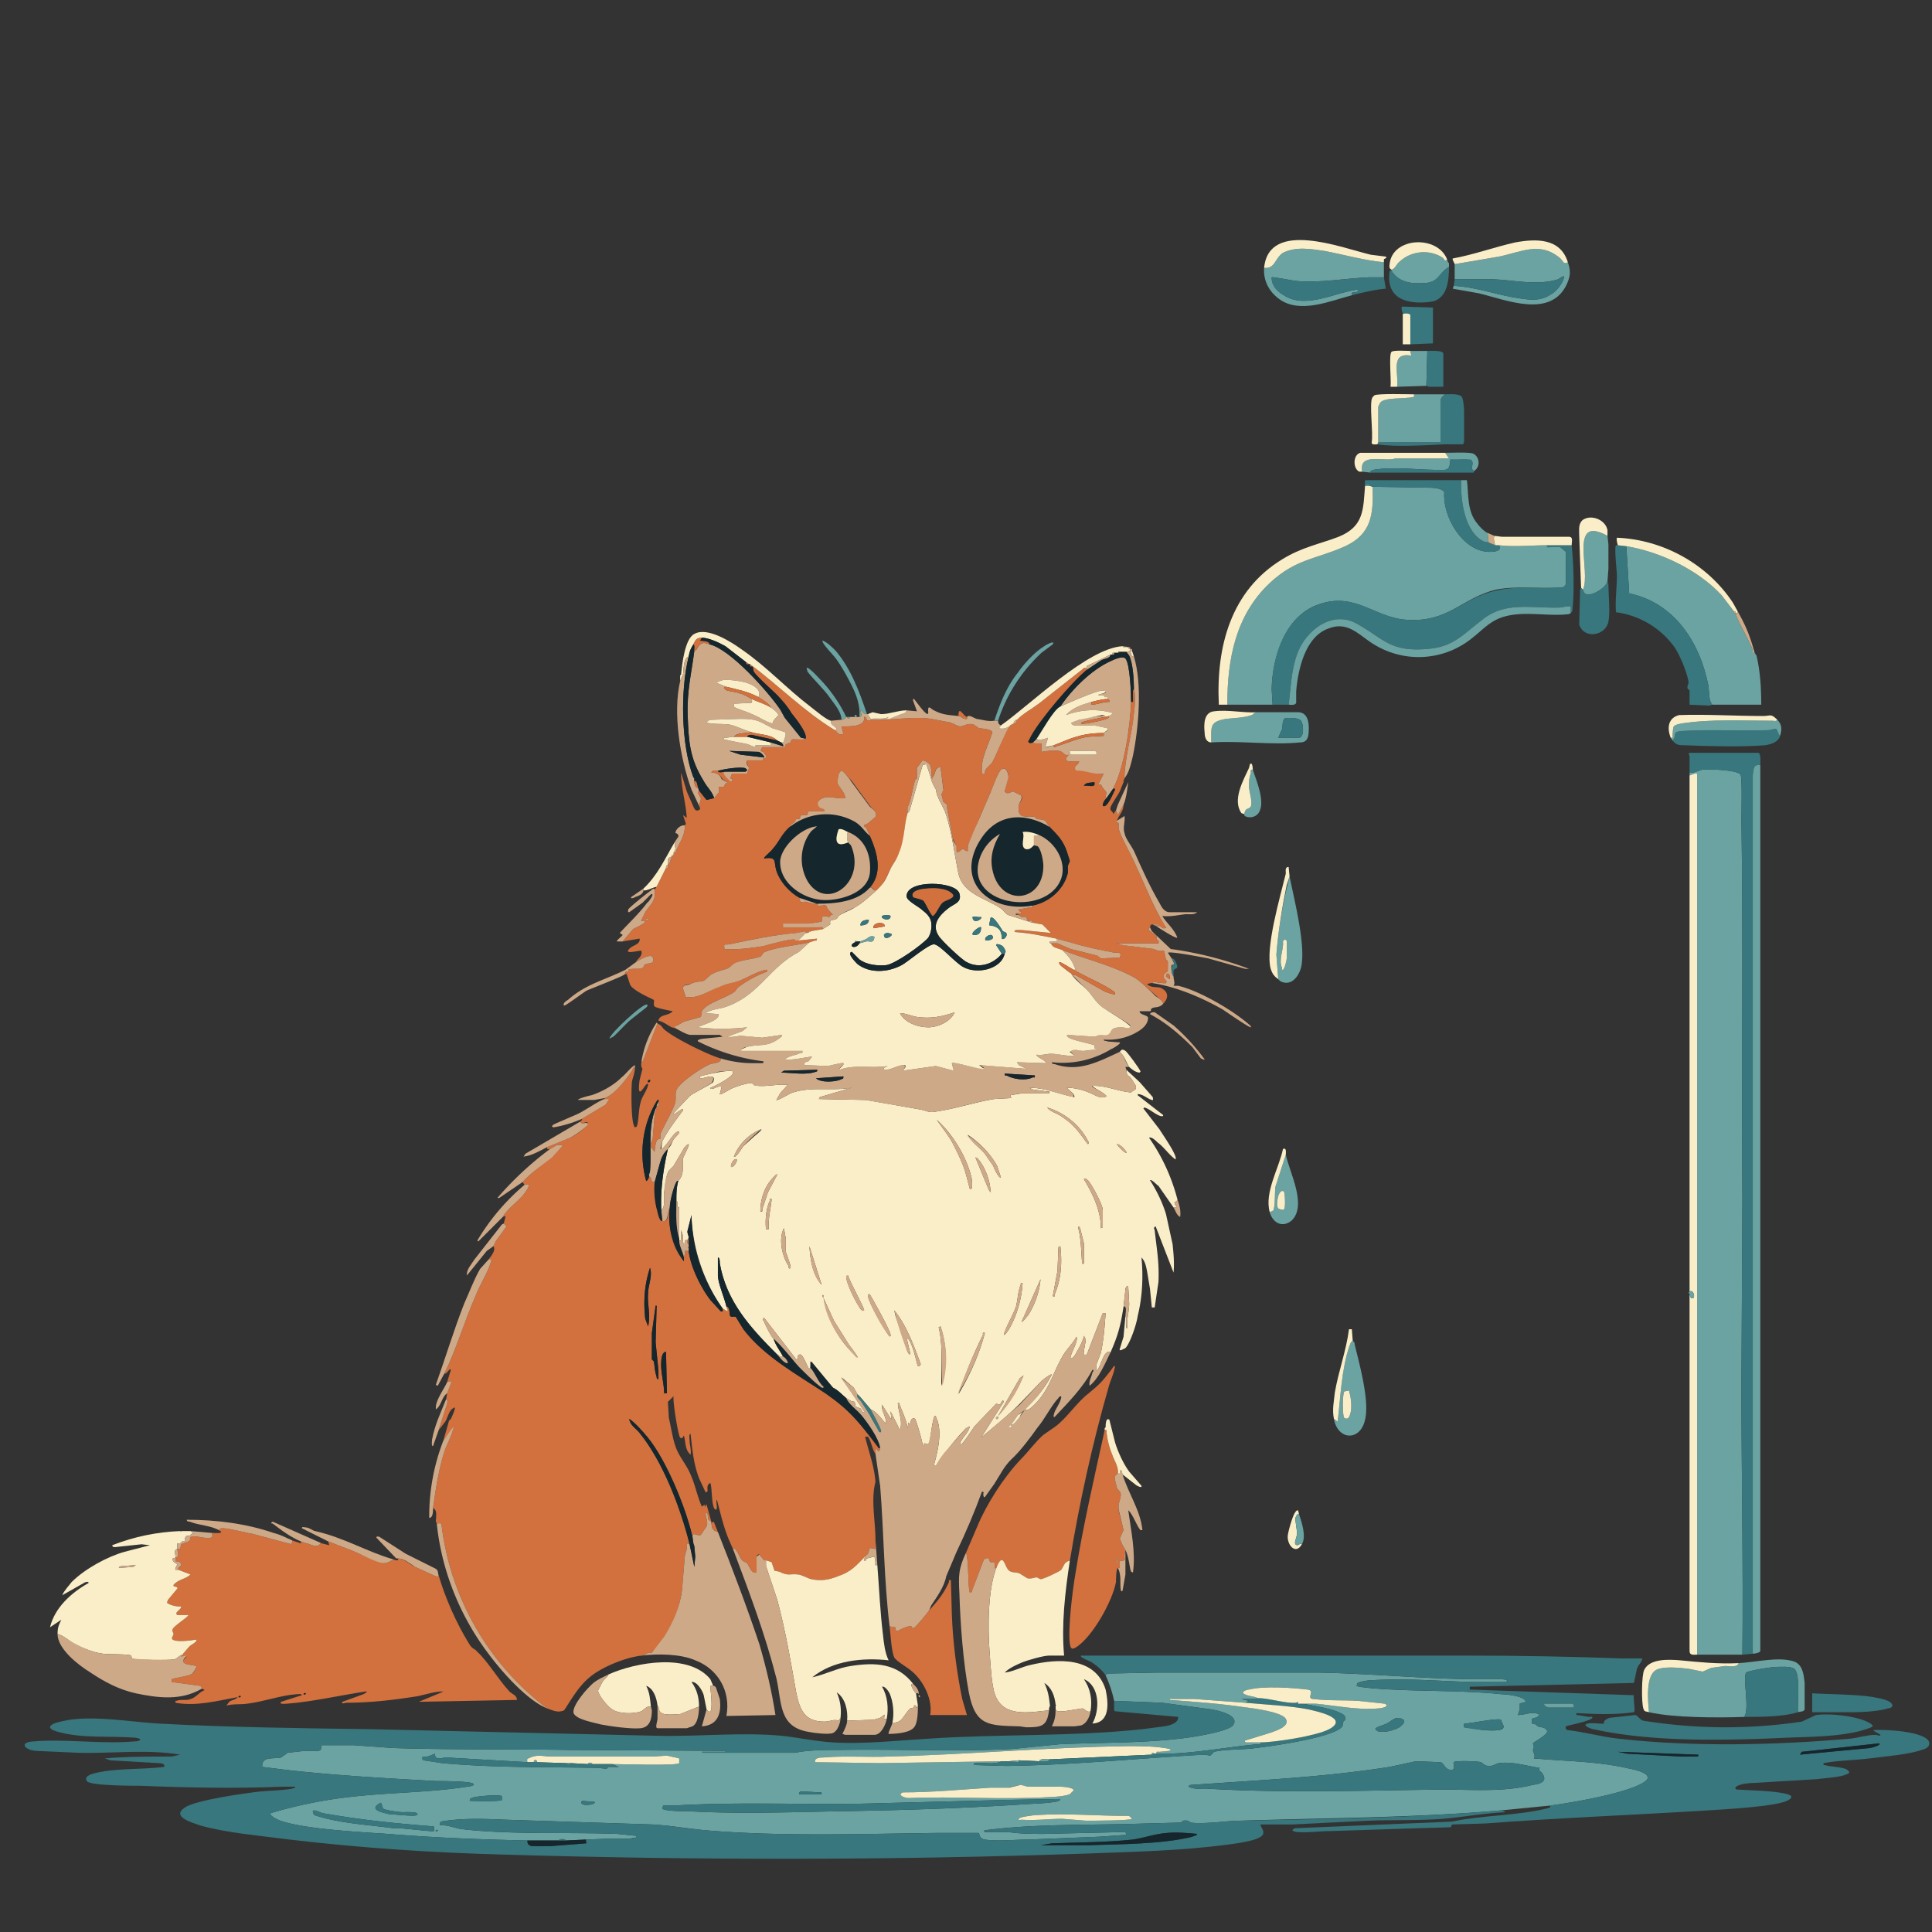 <svg xmlns="http://www.w3.org/2000/svg" width="2048" height="2048" fill="none"><rect width="100%" height="100%" fill="#333333" stroke="none"/><path fill="#D2703E" d="M697 1085c5 2 5 5 8 7 11 9 45 26 59 30 1 5-8 5-11 6-8 3-25 15-31 21-8 8-5 10-6 19-2 8-12 25-16 34v5l-3 1c-2 2-3 10-3 13l-4-5c-1-5 2-7 2-10l2-25c0-1 2-3 2-8v-1c3 1 2-1 2-4 0-1 1-2-1-2-16 25-20 57-12 86 2-1 3-4 3-5 4 2 1 7 6 6a97 97 0 0 0 6 40c1 2 1 1 2 1 8 3 5-10 8-14-2 20 2 42 15 57v-4c0-2 2-4 1-7h4c2 17 13 39 23 52l11 12c3 1 2-1 2-3l5 3c1-2-1-3-1-5 4 0 3 8 4 10 2 2 4 0 6 1l8 13c22 29 57 48 87 68 26 18 36 31 55 56 1 1 1 2 3 2v2c-3 3-3-1-5-2v6c-3-3-5-15-8-18h-3c4 16 10 32 11 48-5 19 0 41 0 61v10c-9-2-5-1-8 5l-2 2c-10 10-15 17-30 22-10 4-18 5-28 3-4-1-11-5-14-5-9-1-10 2-20-3l-5-1-3-9-6-2h-2l-5-6c-1-1-3 1-3 2v17c-6 1-7-6-10-10-2-1-5-2-6-4-2-2-3-7-6-10 0-1-3-3-3-1l-4-9c-6-14-9-28-13-43-2 0 2 12-2 10-4-3-3-23-5-28-4 2-3 5-3 9l-2 1-7-15c-6-16-7-30-9-47-2 0-1 5-1 7 0 5 2 10 1 15-6-5-5-13-7-20-1 0-1 4-4 2-2-2-8-38-7-44l-6 6 1 17c2 8 4 22 7 30 3 10 12 20 16 30 5 11 7 23 12 34l3-2v2c2 0 0-2 2-2l5 18-3-2c-1-3 0-8-3-7 0 4 3 10 1 14l-6 9c-4 2-7-4-9 2-7-31-28-82-48-106-6-7-12-14-19-19 1 7 7 10 11 15 25 31 44 79 53 118l-3-1c1 5-1 9-2 13l-3 36a120 120 0 0 1-32 67h-4c-1 0-3 4-7 2v1c-17 2-42 12-55 23-12 10-19 23-27 35-7 3-12 0-18-2a287 287 0 0 1-112-195c0-2-4-1-5-1l-1-2c0-4 2-13-3-14 3-21 6-42 13-63 3-7 7-15 9-23l-11 14 6-21 2-2c1-2 5-11 4-12-6 2-7 10-10 15l-7 9 9-28c0-1 1-4-1-5l1-6 5-13-5 1 4-13c-2-2-4 5-7 4 13-26 21-55 33-82 4-11 13-25 16-35 1-3 2-5-2-4 3-4 8-10 5-14l3-6 11-15-3-3 2-8-3 1c5-9 16-16 23-25 2-3 9-12 0-9l-2-3c9-10 21-18 31-27l11-11c1-2-6-1-6-1l-7 4c-2 0-3 1-3-2l22-9c4-1 20-11 21-16 1-4-7 2-8-2 1-1 2-1 2-3l25-15 4-6h-5v-1c11-4 23-20 29-29 1-2 1-4 3-3 0 5-2 10-3 14-1 8-1 41 2 47 0 1 1 3 3 1 2-4 2-19 4-25 1-6 7-13 8-19 0-1 0-2-1-1-3 1-11 20-8-4l3-12c0-1-2-1-1-8l1 1 16-41Zm-8 60c-1-1-3 1-2 2s3-1 2-2Zm-2 261c3-12-1-23 0-35 0-8 5-19 2-27-6 18-7 36-5 54l3 8Zm11 56v-9l-3-30 1-36c0-1 1-3-1-3l-4 29v28l2 2c1 4 1 11 3 16 0 1 0 3 2 3Zm8-29c-4 0-5 7-5 10-1 11 3 23 3 34h3l-1-44Z"/><path fill="#FAEEC9" d="m1194 1134 14 13 14 16c0 1 1 4-1 3-4-1-8-5-13-6-1 0-2-1-2 1l27 21c0 2-2 1-3 1-6-2-12-8-17-9l-1 1 17 22c3 5 20 29 17 32-7-5-12-13-19-18-2-2-6-6-9-5 14 20 24 42 30 65 1 2-3 3-3 4 0 2 5 6-1 5l-16-23c-2-1-7-7-9-6 7 11 13 23 17 36l7 32c1 10 2 20 1 30l-19-49c-2 1-2 2-1 4 2 19 5 34 4 55l-4 27h-3l-2-20-3-18c-1-5-2-11-6-15 2 20 1 42-4 62-1 8-8 29-13 34-2 1-7 4-6 1l4-13 2-22 1 2v7c0 2-1 4 1 4-1-9 2-18 2-26l-1-18c-2-2-3 2-3 3l-2 18c-3 20-6 31-14 49-1-2-3-1-4 0-4 3-6 13-9 17-2 5-2-1-2-4l5-13c3-14 4-28 5-42h-3l-17 44h-3c-1-1 2-14 2-16l-2-4c-1 5-4 11-7 16-1 2-4 8-7 8-2-2 9-19 6-23-3 6-9 12-13 18-12 19-16 42-36 58 0 0-6 4-5 0 11-10 21-22 28-36-1-1-10 6-11 7l-23 24c-13 13-27 24-41 36l24-38c-1-4-3 2-4 3l-4-1-23 24c-2 3-12 18-14 19-1 1-1-1-1-2 3-6 9-11 10-17l-4 2a296 296 0 0 0-32 40l-2-1c4-14 9-35 3-49-1-3-2-5-3-1-2 5-4 24-5 27-2 2-4 0-5 0s0 2-2 2c0-4-7-27-8-28-4-2-5 3-5 6l-2-2-1 6c-1-9-6-18-9-27-2 0-1 2-1 3 1 9 5 17 2 26l-10-20 1 9-10-16c-1 7 5 13 4 20-5-5-9-12-16-15l-11-13-1-1-2-2-4-7-13-11 24 36c-1 4-3-3-4-3l-5-2-1-5-4-1-5-3c-5-4-8-8-14-11l-23-28-1 7h-2c-1-1-5-12-8-14-2-1-5 2-3 4l-2 1-34-44c-2 1-1 3 0 4 1 3 8 17 10 18 2 7 7 13 10 19-1-1-4 1-5-2h-1c-28-28-54-56-61-97 0-2 0-6-2-6v19c0 8 7 24 9 33 0 2 2 3 1 5l-5-3a183 183 0 0 1-33-99l-4 16c-1 3 1 5 1 8l-1 2c-2 1-4 0-3 5-3-1-2-6-2-9l-2-6v8c0 1 1 4-2 3v-35l-2-1c0-2 1-5-1-6 0-7 0-14 2-21 7-8 4-15 5-24 1-3 7-14 6-15s-6 5-6 6l-10 17-5 5c-3 4-4 17-5 23-1 7 2 14-3 19-1-22 2-43 7-65 4-4 4-7 6-10 1-2 7-7 6-8-4-4-15 18-19 18l1-8c6-12 14-22 22-33 1-5-12 8-10 3l17-18c3-3 24-13 25-15 4-10-9-4-12-4-2 0-3-1-2-2a181 181 0 0 1 32-6c1 0 3 0 3 2 1 4-20 15-24 16 0 2 2 1 3 1 3-1 6-3 9-2l-2 8c1 1 13-7 15-7 4-2 15-5 19-5 1 0 1 3 6 3 10 1 21-2 32-1l-8 9-4 7c1 1 13-6 15-7 21-8 43-2 65-6l-34 10-1 2 50 1 57 10c10 2 9 4 19 2 20-3 41-10 60-13l18-1-1-3 12-2h29c1-3-1-2-2-2l-15-2-4-2c17 0 32 7 48 10 0-4-6-7-8-10 7 0 16 2 23 5 6 2 13 8 19 4-3-4-11-7-14-10-2-1-1-1 1-1 13 0 26 6 39 7 3-3 6-2 5-7l-5-8c-4-5-4 0-5-9Zm-40 78c1-1-2-4-2-5-9-16-25-28-42-33 4 5 11 6 16 10 12 8 17 15 25 26 1 1 2 4 3 2Zm-126 48c4 3 2-10 2-11-5-22-20-47-37-62 6 9 13 17 18 27s10 20 13 31l4 15Zm-221-63c-13 5-24 16-29 29 2 2 9-10 10-11l11-10c1-1 9-7 8-8Zm254 51-4-12c-7-13-19-25-31-33 4 8 12 13 18 20l9 13c0 1 6 14 8 12Zm133-26c1-1-7-10-10-9 1 2 9 10 10 9Zm-144 42c0-11-5-25-12-34-1-1-2-3-4-3l14 34 2 3Zm-269-35c-3-2-7 6-6 8 3 1 7-7 6-8Zm43 16c-1-1-5 4-6 5-8 9-12 22-12 34 3 1 2-1 2-2l6-18 10-19Zm345 56v-18c0-6-11-26-15-31-1-1-4-4-5-2 9 15 18 33 18 52l2-1Zm-351-30c-3 0-2 0-2 2-4 8-5 21-4 30h3c-1-11 2-21 3-32Zm331 68v-21l-4-16c-1-2-2-3-2 0 3 11 3 24 4 36 0 1 1 3 2 1Zm-311 5c1-1-4-14-5-17v-14l-2-11c-6 11-2 30 5 40 0 1 0 4 2 2Zm33 18-13-41c1 14 3 30 13 41Zm253-41-2 1-1 25-5 27c3 1 2-1 2-2 7-16 8-34 6-51Zm-225 31-2 1c0 7 9 25 13 31 1 2 4 7 6 5 1-1-16-32-17-37Zm204 4-20 45c1 1 6-6 7-7 7-11 12-25 13-38Zm-19 4c-2 0-2 0-2 2-3 7-3 15-5 23-4 11-10 20-13 30 2 0 4-4 5-5 9-15 14-33 15-50Zm-212 3v1-1Zm50 9c-2 0-2 0-2 2 2 9 16 33 21 40 1 1 2 4 3 2 2-2-19-39-22-44Zm-49 3c1-1-1-3-1-2-1 1 1 3 1 2Zm36 64c1-1-9-13-10-15l-15-24-11-24a111 111 0 0 0 36 63Zm64 9c1 1 3-1 3-2-7-19-15-41-28-57l1 5 13 39c1 1 2 4 3 2l-4-17c6 2 11 29 12 30Zm24-42-2 1c5 20 2 41 3 62a103 103 0 0 0-1-63Zm47 7c-3-1-2 1-2 2-10 20-19 42-26 63 12-20 22-42 28-65Zm73 40v1-1Zm-1 2v1-1Zm-31 3-4 3-23 40a144 144 0 0 0 27-43Zm-27 44c-1-1-3 1-2 2s3-1 2-2Z"/><path fill="#6AA3A1" d="M1172 1776c1-2 3-2 4-2l51-1h170c53 1 106 6 158 7 6 0 40-1 42 1 1 1 0 2-1 2h-36c-34-1-69-4-104-2-5 0-12 1-17 3l-1 3c2 2 34 4 38 4 39 2 78 1 116 5 5 0 23 2 25 7 1 2-5 2-6 3v6l-2 6c8 0 14-4 22-1 1 4-6 4-7 5v5l4 1 2 2c3 1 9 1 10 5s-15 12-15 13l1 4-1 3c0 3 3 5 1 9 33 3 69 3 102 11 6 1 27 6 15 14-18 12-77 22-100 25l-51 5c-91 8-185 8-277 11-14 0-39 4-53 2-1 0-1-3-8-2l-2 2-39 1c-56 2-113 0-168 7-1 0-3 1-1 2h24c16 2 22 2 39 2l86-2 1 3-29 2-75 3c-12 0-35 2-46 0-7-1-5-7-7-7h-45c-81 1-166 4-246-3-20-2-36-5-55-6l-154-5c-24-1-47-2-70 2l-1 4c8-1 16 3 24 4 52 6 111 3 164 5l20 2c2 2 0 2-2 2l-4 1h-20l-27 1-21 1c-2-2-6-2-8 0h-33c-49-1-99-3-148-7-30-2-88-5-114-14-2-1-12-5-10-8 30-9 61-15 92-18 38-4 78-4 116-10 1 0 9-1 7-3-3-3-34-3-40-3-53-3-108-6-160-12l-24-3c-1-12 13-8 20-10l7-5 18-2c3 0 15 1 17-1l1-5h34l42 3c62 2 125 1 186 2l166 1v1h-25l1 1h98c14-3 33-3 48-3 61-1 122 2 182-1l50-5c43-2 85-1 128-6 10-1 50-7 56-14 8-11-17-16-23-17l-52-7-51-2a123 123 0 0 0-9-27Zm209 30h14c21 2 44 7 66 5 3 0 13-2 7-5l-28-3c-16-1-32 0-48-2-8-2 3-9-6-10-17-2-46-4-62 0-2 0-8 2-6 4 3 3 12 3 15 5l-2 1h-15l8 2-4 2-54-4h-23c-1 0-3-1-3 1 27 2 55 4 81 8 9 1 38 5 42 12 5 8-11 13-17 15l-26 8c-1 1 0 2 1 2h15c1 3-2 2-3 2-34 3-73 11-107 10-1-3 2-2 3-2l10-1c1 0 3-1 1-2-14-3-29-3-44-3-85 1-170 9-254 11-22 1-47-1-69 1-3 0-10 0-9 5l69 1 129-2c-9 4-19 1-29 2l-1 2 35 1c70-1 139-8 209-12l7 1 4-4c13-3 31-2 44-4 17-2 83-11 92-23l1-5 2-2c1-5-3-6-7-8-9-4-27-7-38-9Zm79 29c6 2 14 0 19-2 4-1 14-8 7-11s-10 2-16 5c-1 1-13 4-12 6l2 2Zm92-4 14 2c5 1 16 2 22 1 2 0 6-1 6-4l-3-7c-4-2-32 4-38 4-2 0-1 3-1 4Zm-993 37-86-5c-4 0-12 4-12-4-5 2-8 4-13 3 0 1-1 3 1 4l20 3c55 5 109 4 165 5l9 1 2-2h11l-7-3c9 0 69 2 71-1v-5l-13-3-14 1H584c-9 0-14-3-24 2-2 1-1 2-1 4Zm982 0c-1 1 2 8-2 8-7 1-8-7-12-8l-26-1-28 6c-70 11-138 14-209 19-1 0-4 0-4 2 6 3 12 2 18 2 84 5 167 2 250 1 33 0 65 3 97-5 7-1 16-3 10-12-1-2-4-2-3-6-14-2-29-7-43-5-5 1-8 5-15 2l-4-3c-3-1-27-2-29 0Zm-459 24-13 3h-19c-31 2-62 5-93 5-7 3 3 6 6 6 49-2 100 2 148-1 6 0 18-1 23-3l4-4c1-3-11-4-13-4h-37l-6-2Zm-235 10h24c0-3-1-2-2-2l-18-1c-2 0-4 0-4 3Zm-315 2c-2-2-29 0-32 2-2 1-2 1-2 3 4 0 32 1 34-1v-4Zm592 3-57 1-155 4c-65 1-133-2-198 2h-11l-1 3c1 3 24 3 28 3 53 3 107 1 160 0 64-1 127-3 190-7 11-1 28-1 38-3 2 0 6-1 6-3Zm-494 3-13-1c-5 7 17 4 13 1Zm-188 14c4-4-14-3-15-3-4 0-19-2-21-4l-2-6c-1 0-6 3-6 5-1 4 11 6 14 7 4 0 28 3 30 1Zm18 17c0-1 1-5-1-5-39-3-78-7-117-14-4-1-14-7-9 2 27 9 55 10 84 14 5-1 41 4 43 3Zm740-13-3-3c-32 0-66-3-98-1-2 0-19 2-19 4-1 2 2 1 4 1 14 1 28-1 42-1l25 2c6 0 48 0 49-2Zm-736 12c-1-1-3 1-2 1 1 1 3-1 2-1Z"/><path fill="#D2703E" d="M795 704c31 23 57 50 90 70 3 2 3 6 9 4l-2-8c7 0 26 1 24-10 3-1 2 4 4 4l4-1c21 1 42-4 63-1l21 4c3 1 7 4 10 4s8-4 14-2l6 4c2 0 13 1 14 4-4 14-13 28-11 44h3c-1-5 6-9 8-12 6-12 11-27 18-38l7-4 1-3c7-7 15-11 23-17l47-37 1-1h3v2a400 400 0 0 0-62 76c1 3 5 1 5 1l2 1h7v9c6-1 14-2 19-1s5 6 10 4c-9 9 4 7 11 7-1 5-6 3-4 10 11-2 19 5 30 3l-6 12c5-1 3 1 5 3l4 5c0 2-2 5 0 6-2 2-4 5-4 8 4 4 11-13 12-15s2-3-1-3c12-23 18-66 19-92h2v-12l1-2c2 8 1 18 0 26-2 23-10 48-10 69l-1 3h-1l1 1-4 10c-2 4-10 15-10 18s3 3 3 6l3-4 2 5 6-11c0 7-5 11-7 17l-1 2c5-1 2 4 3 7 2 8 12 25 16 34 9 19 18 42 28 60l6 9c1 2-1 2-3 2-1 0-3-4-7-2l-2-1c2 0 4 1 4-1h-6c-3 0-2 1-3 3 0 1-2 1-1 3l8 6v4c1 0 3 1 2 4h-45l9 2 31 4 5 2h6l2 9 2 2v10c0 2-6 2-4 8 0 1 4 3 2 5-1 1-10-1-13-1l-2 1-5 1c3 4 9 3 14 4 9 4 9 11 3 17-1-4-5-6-8-9-6-5-16-15-23-19-24-13-51-19-76-29-5-2-10-2-12-7h7l14 6 28 7 4 3 20-1 1-3c-1-3-4-2-6-2-16-3-31-6-47-11l-15-4c-15-3-29-6-44-7-3-3 7-2 8-2l30 3-9-9-11-2c1-4-3-1-5-2l-1-4h-5c-1 0-2-3-6-3 0-3 4 0 5-1 2-2-4-2-2-4l11-2c2 0 4 1 3-2 18-3 34-17 38-35v-8c0-1 2-2 2-5l-3-9c-4-12-10-18-19-27l-4-6c-4-2-6-1-9-2l-2-2c-8-2-19 4-17-12 0-3 6-8 2-11l-8-4c-2 0-6 4-9 0l4-16c0-4-3-11-8-7-4 4-11 25-14 31-5 12-11 24-15 37-3 6-7 11-6 18-2 1-4-2-5-2-2 0-4 4-7 3v-6l-4-8-6-32v-4l-4-3-2-8 2-6-3-23c-6 1-5 4-7 9 0 1 0 4-2 4-2-10 2-17-10-20l-6 8v11l-2 2c-3 10-4 21-8 29v6c-4 14-3 28-8 42l-9 15c-6 11-5 14-15 24-5 3-3-3-8-2 14-16 8-37 0-55l-4-9-2-1c-1-2 3-2 5-4l7-6c3-5-4-9-6-12l-19-26c-2-2-9-11-11-11-4 2-4 9-4 13 0 3 8 10 8 16-6 1-13-1-18-1-7 0-15 5-8 11 2 2 4 1 4 4h-16c-2 0-2 4-2 4h-6c-2 1-2 3-2 4h-4v3c-1 1-6 2-6 5-9 7-12 16-19 24-1 2-10 9-9 10 14-2 10 3 13 13 4 12 14 23 25 29-1 7 3 3 7 4s5 2 11 2h1c-1 3 2 2 4 2 3 0 5-2 6 3l6 7c-3-1-3 2-4 2l-7-1-1 6-12 2h-29v4h39c2 0 4-1 3 2l-12 2c-2 0-3 0-4 2h-2v-2l-9 2c-25 2-48 7-72 12-5 1-6-2-5 5 14 1 28-1 41-3 7-2 29-8 33-7 2 0-1 2 4 1l20-2c1 3-1 2-2 2l-6 2c-13 3-35 5-47 10-3 1-3 4-5 5-8 3-18 3-26 7-3 1-8 6-10 6-6 2-11 3-16 6-2 1-6 6-9 7-5 1-6 0-13 3-3 1-8 0-8 5l3 9h7c10-1 20-8 29-12l20-5c10-4 19-10 29-12 2 0 1 1 1 2-11 4-22 10-31 17l-3 4c-9 7-30 12-35 21l-1 6-18 5-7 4c-2 1-2 0-2 3l-4-1c-4-2-9-6-14-7 1-7 11-5 15-10-4-1-16-3-19-5-2-2 0-6-1-7s-21-9-25-16l-3-9c-1-2 1-3-3-2 1-1 0-4 5-3l-1-2c4-2 11 0 15-2 2-1 1-2 2-3 3-3 12 0 9-8-2-5-15 3-18 5 2-4 7-6 6-12-2-1-21 5-12-3 3-3 11-4 10-10l-18 3 11-13c1-1 18-8 11-9-1 0-3 1-2-1l4-8c3-5 9-10 10-17v-7l2-3 10-20c3 0 2-1 2-3v-1c2 1 3-6 4-8h2v-4c3 1 2-1 3-3 4-9 9-15 9-26l1-2-3-9 4 3c-1-16-6-32-6-48l6 20 7 16c1 2 2 5 5 4 4-1 1-4 1-5l2-7c0-3-5-6-2-9l8 10 8-2 5-6v-6h5c1 0 1-5 5-4l-6-4c-3-5-6-7-12-7 1-3 5-2 7-2 1 3 5 1 8 1-5 1 5 10 6 10 1 1 2-1 1-2l-2-1 2-5h16l2-6c0-2-3-3-2-8h17v-2c2-1 3 1 3-3l-3-4-3-1 2-4h24l1-3 5-2 1-3c2-1 14 1 15-1 2-6-11-22-15-27-4-7-9-13-15-19s-21-19-25-25l-1-5c-1-1-4 1-3-3Zm365 125c-4 1-9 0-11 4 5-1 13 3 11-4ZM688 974h-3v2l3-2Zm404 0v1-1Z"/><path fill="#38777D" d="m1181 1803 51 2 52 7c6 1 31 6 23 17-6 7-46 13-56 14-43 5-85 4-128 6l-50 5c-60 3-121 0-182 1-15 0-34 0-48 3h-98l-1-1h25v-1l-166-1c-61-1-124 0-186-2l-42-3h-34l-1 5c-2 2-14 1-17 1l-18 2-7 5c-7 2-21-2-20 10l24 3c52 6 107 9 160 12 6 0 37 0 40 3 2 2-6 3-7 3-38 6-78 6-116 10-31 3-62 9-92 18-2 3 8 7 10 8 26 9 84 12 114 14 49 4 99 6 148 7 0 6 4 6 9 6h15l39-3-1-4 27-1h20l5-1c1 0 3 0 1-2l-19-2c-54-2-113 1-165-5-8-1-16-5-24-4l1-4c23-4 46-3 70-2l154 5c19 1 35 4 55 6 80 7 165 4 246 3h45c2 0 0 6 7 7 11 2 34 0 46 0l75-3 29-2-1-3-86 2c-17 0-23 0-39-2h-24c-2-1 0-2 2-2 54-7 111-5 167-7l39-1 2-2c7-1 7 2 8 2 14 2 39-2 53-2 92-2 186-3 277-11l4 2c-22 1-44 5-66 7-26 2-53 1-79 2l-81 4h-34c1 4 4 6 3 10-2 7-28 10-35 11-51 7-104 8-157 10-203 7-408 7-611 1-77-2-153-7-229-16-30-4-67-7-95-15-8-3-31-9-16-19 12-8 63-15 80-17 11-1 23-1 34-3 1-1 3 0 3-2h-14c-50 2-100 1-150-1-8 0-54 0-57-5s4-7 7-8c23-6 51-4 75-7 1-3-2-4-6-4l-51-3-6-2c23-2 47-2 71-2l9-2c-36-6-72-1-108-2l-45-2c-12-1-18-9-3-10 33-3 72 3 107 0 7 0 10-3 1-4-27-2-55 1-81-6-3-1-8-2-9-5 0-5 17-7 21-8 29-4 63 2 93 4 75 4 150 5 226 6l304 7c43 1 89-4 132 0 18 2 36 6 54 7 33 2 68-2 102-4 75-5 151-2 226-10l23-3c6-1 15-3 15-10l-67-6-1-1v-10Zm88 141c-10-1-22-2-32-1-13 1-23 5-36 7-28 3-58 3-86 4l-12 2h49c33-1 80-1 112-9 1-1 5-1 5-3Z"/><path fill="#D2703E" d="M232 1622c1-2 3-2 4-2 7 0 25 5 32 6l41 11 1-4 9 3v-2l6 2c5 1 8 4 13 2 1 0 1-3 3-2l8 2-1-4 26 10c8 3 27 13 34 13 3 0 7-3 9-4 2 1 6 2 5-1 6 0 12 6 18 9l20 9c2 1 4 2 5 0 7 24 19 51 32 72 4 7 6 5 9 9 11 10 22 29 34 42 3 3 8 4 8 9l-104 2 24-10 2-1c-9 0-18 3-27 5-25 4-50 7-76 7-1 0-6 2-4-1l22-8s6-3 3-3c-27 4-57 11-84 13-1 0-9 1-6-2l22-7c0-2-4-1-6-1-16 1-35 8-52 10-7 1-15 0-22 2l3-4c2-2 7-2 9-5-22 4-44 10-66 6 0-3 0-2 1-2 5-2 11 0 15-2 5-1 9-7 14-9 2-1-1-1-2-2 0 0 0-2-2-3l-30-4v-3c1-1 18-3 22-6 1 0 5-7 4-8-8-2-20-1-10-10h-6l2-2v-1l1-1 6-7c1-1 9-5 7-7-5 1-21 3-25 0-2-2 1-4 1-6 0-1-2-3-1-5 2-4 14-11 17-15h-12c-4-3 5-6 4-9-5 0-11-1-15-4l1-3 10-12c1-3-5-1-4-4 5-6 13-6 18-11l-13-5c-1-4 4-3 3-6s-5-3-6-3v-4c1 0 2 0 3-2l-1-7h3l1-5c1-1 7-2 9-4 1-1 0-4 2-4 4-2 19 4 22 0v-4c4 0 14 1 7-3Zm92 173c-1-1-3 1-2 1 1 1 3-1 2-1Zm-69 3c-1-1-3 1-2 1 1 1 3-1 2-1Z"/><path fill="#6AA3A1" d="M1847 1754h-48V821c0-3-7 1-8 1v-3c4 1 9-2 13-3 6-1 37 0 41 5 2 3 1 41 1 48 2 134 0 269 1 403l-1 196c0 96 2 191 1 286Z"/><path fill="#38777D" d="M1172 1776c-3-5-10-11-15-14-1-1-13-5-11-7h410c54 0 109 1 163 3h22c-1 5-5 7-6 12l-3 14-174 4v3l174 6c-1 3 2 17 0 18-20 3-41 2-61 1 0 3 0 2 2 2l11 2c2 0 4-1 4 1-3 4-27 8-28 9s0 4 2 4c18 2 35 7 53 9 79 9 167 7 247 0 8-1 18-4 26-4l5 1c2-2-7-4-7-6 10-1 56 1 59 13 1 5-4 7-8 8-14 5-40 7-55 9-16 2-33 2-49 5 0 3 0 2 1 2 6 2 20 2 24 5s2 4-1 5c-6 3-24 4-31 5l-67 4c-5 0-13 1-17 3-2 1-4 3-1 4 16 1 34 1 50 4 5 1 12 3 5 7-10 7-69 10-84 11-80 5-159 8-238 14l-34 1c-2 0-1 3-3 3l-34 1-92 3c-12 0-25 2-37 1-4-1-6-2-1-4l166-7c33-7 68-6 101-14 2-1 4 0 3-3 23-3 82-13 100-25 12-8-9-13-15-14-33-8-69-8-102-11 2-4-1-6-1-9l1-3-1-4c0-1 16-9 15-13s-7-4-10-5l-2-2-4-1v-5c1-1 8-1 7-5-8-3-14 1-22 1l2-6v-6c1-1 7-1 6-3-2-5-20-7-24-7-39-4-78-3-116-5-5 0-37-2-39-4l1-3c5-2 12-3 17-3 35-2 70 1 104 2h36c1 0 3-1 1-2-2-2-36-1-42-1-52-1-105-6-157-7h-171l-51 1c-1 0-3 0-4 2Zm494 30h-29c-1 2 3 4 5 4h26c1-2 0-4-2-4Zm326 42-82 9-2 3 74-7c1 0 13-3 10-5Zm-192 12-85-3 10 2 57 3h17c1 0 2-1 1-2Z"/><path fill="#6AA3A1" d="M1589 578c17 2 34 0 51 0-1 3 2 2 4 2h10l6 5v32c0 6-4 6-10 6-22 1-43-2-64 2-37 9-50 35-95 32-33-2-54-29-91-17-37 11-51 55-52 90l1 17h-48c0-49 9-95 45-129 28-26 49-25 80-39 28-13 30-34 29-63l62 1c3 0 13 1 14 5-2 25 19 62 47 63 4 0 15 0 11-7Z"/><path fill="#CDA988" d="m858 999-11 10c-31 16-41 44-74 57-9 4-18 3-25 8l14 1c0 5-6 7-10 9l-13 5c18 2 35 2 53 0l-5 4-16 6c5 1 11-1 16-1l21 2 21-3c0 2-1 2-2 3-14 11-22 6-36 10-1 0-7 2-5 4h65c1 3-1 2-2 2-6 3-13 3-17 7 10 1 19-2 29-3l-4 5c-2 0-6 2-4 4l24 1c2 0 16-4 17-3 2 2-6 5-4 7 16-6 34-1 51-4l-4 2c0 3 0 2 2 2 6 0 13-5 19-5l2 1-3 5 35-5 19 5-2-8c2-2 29 7 34 5l-4-3 49 4-8-4-2-3 31 1c0-3-12-7-10-9 5 1 11-1 16-1 7 0 16 3 24 2l-5-5c4-3 10 0 15 0 4 0 10-2 15-1 0-2-2 0-4-2v-3c-1-1-22-5-27-8-1-1-2-1-2-3l30 2c4-3 10-1 13-3 6-2 1-7 15-7 1 0 10 2 9-2-1-2-25-16-29-19-8-6-11-13-17-19l-16-16 5 1 30 17c3 1 7 3 11 3 0-2-1-3-3-4-10-7-29-15-41-22 3 0 2-1 1-3-3-8-7-12-13-18 25 10 52 16 76 29 7 4 17 14 23 20 3 2 7 4 8 8-4 5-10 3-12 5-2 1 0 3-2 3h-11c0 4 9 4 9 7 0 6-5 11-10 14-11 7-24 10-37 9 0 2 3 1 4 2l13 1c2 1-8 7-9 7a99 99 0 0 1-63 14c0 2 2 2 3 2 26 9 47-3 69-13 5 4 6 12 10 16h-4l1 3c1 9 1 4 5 9l5 8c1 5-2 4-5 7-13-1-26-7-40-7-1 0-2 0-1 1 4 3 12 6 15 10-6 4-13-2-19-4-7-3-16-5-23-5 2 3 8 6 7 10-15-3-31-10-47-10l4 2 15 2c1 0 2-1 2 2h-30l-11 2 1 3-18 1c-20 3-40 10-60 13-10 2-9 0-19-2l-58-10-49-1 1-2 34-10c-22 4-44-2-65 6-2 1-14 8-15 7l4-7 8-9c-11-1-22 2-33 1-4 0-4-3-5-3-4 0-15 3-19 5-2 0-14 8-15 7l2-8c-3-1-6 1-9 2-1 0-3 1-3-1 4-1 25-12 24-16 0-2-2-2-3-2l-12 1-20 5c-1 1 0 2 2 2 3 0 16-6 11 4 0 2-21 12-24 15l-17 18c-2 5 10-8 10-3-8 11-16 21-22 33l-2 8c5 0 16-22 20-18 1 1-5 6-6 8l-6 10c-6 6-7 10-9 17l-5 18c-5 1-2-4-6-6v-2l1-3c2-22-3-48 7-69 0 5-2 7-2 8l-2 25c0 3-3 5-2 10l4 5c0-3 1-11 3-13l3-1v-5c4-9 14-26 16-34 1-9-2-11 6-19 6-6 23-18 31-21 3-1 12-1 11-6 10 3 22 5 33 5h11c1 0 2-1 1-2-24-3-47-10-69-21-2-2 5-3 6-3l20-2-3-2h-31c-4 0-12-5-16-7-1-3 0-2 2-3l7-4 18-5 1-6c5-9 26-14 35-21l3-4c9-7 20-13 31-17 0-1 1-2-1-2-10 2-19 8-29 12-6 2-14 3-20 6-9 3-19 10-29 11h-7l-3-9c0-5 5-3 8-5 7-3 8-2 13-3 3-1 7-6 9-7 5-3 10-4 16-6 2 0 7-5 9-6 9-4 19-4 27-7 2-1 2-4 5-5 12-5 34-7 47-10Zm8 135-35 1-3 2c10 0 27 3 37-1 1 0 2-1 1-2Zm231 6-32-2c0 3 1 2 2 2 7 4 20 6 28 2 2 0 2 1 2-2Zm-203 1-29 2c5 5 21 4 27 1 2-1 2 0 2-3Z"/><path fill="#FAEEC9" d="M918 1649c0 1-3 4-2 5 2 2 2-2 3-2l8-2 1 6c0 2-1 4 2 3 2 25 3 50 6 74 1 9 2 19 6 27-27-3-59 0-81 18 14-3 27-10 41-12 26-4 49-3 66 19-5-1 1 8 3 10l2 13c-1 2-2 4-2 0-3-1-2 1-2 2l-4 1c-7 6-8 16-19 15 2-9 1-22-3-31-1-2-5-8-8-7 6 10 7 23 5 34-6 2 0-6-3-4l-4 3-7 2-28 1c1-11-2-24-11-30 4 9 5 18 4 27l-2 3c-5-2-9 1-15 1-21 0-26-12-30-31-6-34-11-64-20-98l-12-36v-6l6 2 3 9 5 1c10 5 11 2 20 3 3 0 10 4 14 5 10 2 18 1 28-3 15-5 20-12 30-22Z"/><path fill="#D2703E" d="m1024 1646 12-28c10-24 28-52 46-71 8-8 15-18 24-26l13-9c12-9 23-26 35-35 12-10 14-12 24-25 1-1 2-4 4-4-1 8-5 15-7 23-17 59-31 123-41 184 0-2-5 2-5 2l-4 7c-2 2-19 10-22 10l-4-2c-2 0-6 2-10 1l-8-5c-4-2-10 0-13-5-3-4-5-17-11-3-4 7-2-3-3-4h-4c-2-1 0-7-7-3l-13 34c1 1-2 1-2 1-2-2-1-36-4-42Z"/><path fill="#FAEEC9" d="m191 1623 1 1v-1h10l4 3c-3-1-4 1-5 2h-3c-3 2-2 6-2 6h-3l-2 2h-3v6c-4 1-2 4-2 9-1 1-3 0-3 2 0 3 5 5 5 5 0 1-3 5-2 6h3l13 5c-5 5-13 5-18 11-1 3 5 1 4 4l-10 12-1 3c4 3 10 4 15 4 1 3-8 6-4 9h12c-3 4-15 11-17 15-1 2 1 4 1 5 0 2-3 4-1 6 4 3 20 1 25 0 2 2-6 6-7 7l-6 7-1 1v1c-3 0-6 4-9 5-5 1-42 1-45-1l-1-3c-3-2-25-1-30-2-9-1-21-6-28-9-7-4-13-10-20-12 0-6 1-9 4-15l-12 8c5-21 23-37 41-47 0-2-4-1-5 0l-23 13c2-5 7-10 10-14 14-14 38-27 56-32l27-7-9-1-28 3c-1 0-3 0-3-2 23-9 47-14 72-15Zm-47 36-12 1c-2 0-6 0-6 2l15-1 3-2Zm913 1c6-14 8-1 11 3 3 5 9 3 13 5l8 5c4 1 8-1 10-1l4 2c3 0 20-8 22-10l4-7s5-4 5-2c-5 33-9 67-6 100h-16c-6 0-23 5-28 7-7 3-14 6-19 11 9-1 18-6 27-8 29-7 69-9 80 26 3 14 5 35-14 36 8-14 8-40-9-47 7 10 9 22 7 34-4 2-6-3-9-3l-19 3c-3 0-8 1-9-2v-4h1l-1-1c-1-9-4-18-12-23 4 8 5 15 6 24l-1 3v2c-20 2-48 8-57-16-4-10-5-33-6-46-2-25-2-68 8-91Z"/><path fill="#CDA988" d="M734 1629c1-6 5 0 9-2l6-9c2-4-1-10-1-14 3-1 2 4 3 7l3 2v1c1 5 0 8 7 10 15 38 31 80 44 119 7 24 13 49 17 75l-52 1c5-26-9-50-33-59-16-7-40-7-57-5l-1-1c5 2 7-2 8-2h4l13-17c9-14 17-32 19-50l3-36c1-4 3-8 2-13l3 1 5 24 1-11-1-11-1-3-1-7Z"/><path fill="#38777D" d="M1791 819v-17c0-2-2-3 0-4h73c3 1 2 11 2 13-8-1-7 5-8 11v931l-11 1c1-95-1-190-1-286l1-196c-1-134 1-269-1-403 0-7 1-45-1-48-4-5-35-6-41-5-4 1-9 4-13 3Z"/><path fill="#6AA3A1" d="M1838 648c0 2 0 2 2 2 1 7 14 28 18 39 0 1-1 4 2 3l2 3c4 17 5 35 5 52h-52c-4-5-3-14-4-20-9-46-36-88-84-98l-3-50c36 6 76 25 101 52l13 17Z"/><path fill="#38777D" d="M1666 578c2 18 3 48 1 67 0 2 0 3-2 5v-7c-4-1-8 1-12 1-31 1-58-7-83 14-21 16-30 28-58 30-39 3-45-11-74-27-20-11-41-1-54 16-15 19-15 47-18 70h-17l-1-17c1-35 14-78 52-90s58 15 91 17c45 3 58-23 95-31 21-5 42-2 64-3 6 0 10 0 10-6v-32l-6-5h-11c-1 0-4 1-3-2h26Z"/><path fill="#FAEEC9" d="M1791 822c1 0 8-4 8-1v933c-4 0-8 1-8-4v-378c1 3 1 5 4 4 2-2 0-9-4-7V822Z"/><path fill="#6AA3A1" d="M1866 811v939c0 2-6 3-8 3V822c1-6 0-12 8-11Z"/><path fill="#D2703E" d="M1171 1516c3-1 2 2 2 3 1 8 3 16 6 23 2 6 7 13 6 20-3 2-4 3-3 7l2 8c1 3 5 4 4 9-1 6-3 8-2 16l5 20-4 9 3 7 3 5v3c-2 2 0 7-1 8l-5 1v6c0 2-2 1-2 1-2 1-2 13-2 15-4 21-25 58-42 69-5 3-6 2-7-4-2-17 3-56 6-74 8-50 20-102 31-152Zm14 142v-6h-1v6h1Z"/><path fill="#6AA3A1" d="M1906 1815c-1-10 3-40-4-46-4-3-15-2-19-2-5 0-30 4-32 6-4 6 4 38-2 47-28 1-75 1-101-5-1-11-4-39 8-45 8-4 25-2 34-1l15 3 9-4 15-2c3 0 13 2 14-3 18-1 42-7 58-2 10 3 11 14 12 23v28c-1 3-5 2-7 3Z"/><path fill="#D2703E" d="M985 1707c9-10 15-17 21-30 0-2-1-2 2-2l1 36c1 29 5 61 11 90l5 17h-39c3-16-7-36-19-46-4-4-17-11-19-15-3-6-4-25-5-33l6 1c0 1 0 4 2 4 1 0 10-6 15-5 1 0 1 3 2 2 2 0 15-16 17-19Z"/><path fill="#CDA988" d="M1024 1646c3 6 2 39 4 42 0 0 3 0 2-1l13-34c7-4 5 2 7 3h4c1 1-1 11 3 4-10 23-10 66-8 91 1 13 2 36 6 46 9 24 37 18 57 16-2 17-8 18-24 18l-7-1c-33-1-47 0-54-36-6-32-9-72-10-105-1-19-1-26 7-43Z"/><path fill="#FAEEC9" d="M756 1787c-3 0-3-1-3 2l1 10c0 4 2 22-5 13l-3-15c-1-4-7-15-13-14 6 8 8 17 8 26l-20 8c-5 0-17 2-21-2-2-2-1-5-3-7-1-8-4-18-12-21 4 8 4 14 5 22-4-1-7 3-10 5-8 3-24 3-31-2-4-2-15-15-15-20l4-8c2-4 6-6 7-9 29-13 85-23 108 5l3 7Zm-72-2v1-1Z"/><path fill="#38777D" d="M1681 1828c3-3 18 0 19-1 1-2-1-3 6-6l27-3c3 0 5 5 9 6a548 548 0 0 0 168 1l15-7c15-2 43 1 56 8 5 3 6 4 0 6-24 9-60 9-86 10-65 3-143 5-206-9-1 0-10-3-8-5Z"/><path fill="#CDA988" d="M777 1642c0-2 3 0 3 1 3 3 4 8 6 10 1 2 4 3 6 4 3 4 4 11 10 10v-17l3-2 5 6h2v6l12 36c9 34 14 64 20 98 4 19 9 31 30 31 6 0 10-3 15-1l2-3c0 5-3 14-8 16-4 2-21 0-25-1-33-5-29-31-35-57-12-47-29-92-46-137Z"/><path fill="#38777D" d="m1715 578 9 1 3 50c48 10 75 52 84 98 1 6 0 15 4 20l-3 1-21-1v-15l-2-2c-1-2 1-5 1-7-2-11-9-28-15-37a91 91 0 0 0-62-37c-1-13 1-26 1-39 0-4-3-30-1-32h2Z"/><path fill="#6AA3A1" d="m1542 280 47-8c24-5 43-16 64 1 4 3 4 8 9 5 3 9 3 14-1 23-17 37-64 17-93 10l-28-5 1-3c21 1 41 8 62 12 14 2 28 6 41-3 6-3 12-11 14-18 1-3-5 1-6 2-22 7-47 1-69 0h-41v-16Zm-75-2v16h-16c-25 1-51 6-75 4-4 0-27-5-28-4 0 9 6 15 13 19 23 15 54-3 78-6 3 5-8 0-6 6-23 6-55 20-77 4-11-8-17-20-16-33 12 1 11-10 20-16 14-7 30-4 44-2 21 4 42 10 63 12Z"/><path fill="#FAEEC9" d="m1452 515 3 1c1 29-1 50-29 63-31 14-52 13-80 39-36 34-45 80-45 129h-9c-3-62 13-121 67-154 21-13 39-16 60-24 27-11 26-29 28-54h5Z"/><path fill="#6AA3A1" d="M1531 418v1c-2 1-4 4-4 6v44h-66v-38l2-4c4-6 26-4 34-6 2 0 2 0 2-3h32Zm-165 329c3-23 3-51 18-70 13-17 34-27 54-16 29 16 35 30 74 27 28-2 37-14 58-30 25-21 52-13 83-14 4 0 8-2 12-1v7l-2 1c-24 3-52-5-75 5-11 5-18 13-27 20a90 90 0 0 1-103 8c-16-9-28-26-49-18-25 8-33 43-35 67v12c-1 3-6 2-8 2Z"/><path fill="#38777D" d="M1906 1815c-16 5-40 5-57 5 6-9-2-41 2-47 2-2 27-6 32-6 4 0 15-1 19 2 7 6 3 36 4 46Z"/><path fill="#6AA3A1" d="M1284 787c0-17-2-22 16-25 9-1 18-1 27-4 1 0 2-3 6-3h44c11 1 11 15 10 24-1 6-4 8-9 8-30 3-64-2-94 0Zm71-5h22c6 0 5-17 1-19-3-2-10-2-14-2-5 0-4 7-5 12l-4 9Z"/><path fill="#38777D" d="M1549 509c-1 20 3 55 24 65l5 1 7 3h4c4 7-7 7-11 7-28-1-49-38-47-63-1-4-11-5-14-5l-62-1-3-1c-1-2-3-1-5-1 0-1-1-5 1-5h101Zm-82-215 2 12c-12 1-24 4-36 7-2-6 9-1 6-6-24 3-55 21-78 6-7-4-13-10-13-19 1-1 24 4 28 4 24 2 50-3 75-4h16Z"/><path fill="#CDA988" d="m961 753 11 1-4-11c0-1-1-2 1-2 1 1 14 20 15 15-1-11 3-4 6-3 9 5 17 5 26 6 3 0 4 3 7 3 3 1 2-2 2-2 2-3 7 1 10 2 7 1 12 3 19 2h4c0 3 1 4 3 5l-2 3c5 1 7 0 11-2 2-3 2-1 4-3 1-1 1-4 4-4l-1 3-7 4c-7 12-12 26-18 38-2 3-9 7-8 12h-3c-2-16 7-30 11-44-1-3-12-4-14-4l-6-4c-6-2-11 2-14 2s-7-3-10-4l-21-4c-21-3-42 2-63 1l-4 1c-2 0-1-5-4-4 2 11-17 10-24 10l2 8c-6 2-6-2-9-4l2-1c-2-4-7-4-6-9l11-1c3 0 5-3 5-3h1c0 2 3 2 3 0h10c4-1 1-5 1-8 2 2 3 5 7 5h1l3 5c7-1 13 1 19-2l-1 1c-2 1 1 1 2 1l10-4c4-2 7-1 8-5ZM645 1775c-1 3-5 5-7 9l-4 8c0 5 11 18 15 20 7 5 23 5 31 2 3-2 6-6 10-5l1 4c0 9-2 18-12 19s-32-2-42-4c-7-2-26-5-29-12-2-8 15-27 21-32 5-4 10-6 16-9Z"/><path fill="#6AA3A1" d="M1434 1422s2 0 2 3c5 21 16 60 11 80-5 23-29 22-33-1l4 3c3-26 4-54 12-79 1-2 2-7 4-6Zm-4 52-5 1c-2 2-2 27 0 28 5 3 6-3 7-7 1-7 0-15-2-22Zm-75-436-2-25a474 474 0 0 1 14-84c5 25 16 68 13 92-1 11-10 26-23 19l-2-2Zm9-22v-18c0-2-3-3-4 0 1 9-5 19-1 28 0 1 0 3 1 2 2-1 4-11 4-12Z"/><path fill="#38777D" d="M1773 785c5-6-1-9 9-10 29-2 63 0 93-1 2 0 6-2 8-1 1 0 2 6 4 7-2 7-10 9-16 10-24 2-61 1-85 0-6 0-9 0-13-5Zm-231-489h41c22 1 47 7 69 0 1-1 7-5 6-2-2 7-8 15-14 18-13 9-27 5-41 3-21-4-41-11-62-12l1-7Z"/><path fill="#6AA3A1" d="m1704 568 1 9v26l-1 13c-1 7-19 18-24 13-2-1-1-3-2-4 9-19-16-80 26-57Z"/><path fill="#38777D" d="m1460 471 1-2h66v-44c0-2 2-5 4-6v-1c4 0 14-1 18 2 2 1 3 12 3 15v33l-1 3h-20c-20 1-51 3-71 0Z"/><path fill="#6AA3A1" d="m1534 275 1 3 1 1v4c-11 6-10 16-25 17-14 1-28 0-36-13v-1c4-1 5-6 9-9 12-11 31-13 45-4 2 1 2 5 5 2Z"/><path fill="#38777D" d="M1921 1815v-20c19 1 39 1 58 3 5 1 27 3 27 10 0 2-3 3-5 3-9 3-27 4-36 4h-44Z"/><path fill="#FAEEC9" d="M881 764c-1 5 4 5 6 9l-2 1c-33-20-59-47-90-70h-1l-3-2-22-17c-7-4-18-9-25-9-6 0-7 3-9 7-3 5-4 7-5 13-6 2-5 14-6 19l-3 7v-6l1-1c1-11 4-38 14-43 14-8 40 9 51 17 26 18 47 41 72 60 4 3 18 15 22 15Z"/><path fill="#6AA3A1" d="M1532 480c7 0 26-1 30 1 7 4 7 14 1 18-6-1 1-9-4-11-4-2-16 0-21-1-2 0 1 10-6 11-24 1-52-4-76 0-2 1-4 1-3 3l-9-1c-4-21 24-10 35-14h57l-4-6Z"/><path fill="#38777D" d="m1676 623 2 2c1 1 0 3 2 4 5 5 23-6 24-13l1 3c0 12 2 30 0 40-3 15-26 19-31 3l1-37 1-2Zm-140-340c0 15-2 35-20 37-24 3-47-3-43-32 0-2 2-1 2-1 8 13 23 14 36 13 14-1 14-11 25-17Z"/><path fill="#6AA3A1" d="M1884 763c5 5 5 10 3 17-2-1-3-7-4-7-2-1-6 1-8 1-30 1-64-1-93 1-10 1-4 4-9 10l-2-3c3 1 2-2 2-3 1-9-1-10 9-12 32-5 64-3 97-3 1 0 4 1 5-1Z"/><path fill="#FAEEC9" d="M1842 648c0 2 0 2-2 2-1-4-1-1-2-2l-13-17c-25-27-65-46-101-52l-9-1s-2-6-1-8c49 2 96 28 123 69l5 9Z"/><path fill="#CDA988" d="m1219 983 2 4 20 19a380 380 0 0 1 83 21h-4l-39-11c-5-1-41-8-43-6l4 6 3 6-3 1c-1 2 0 10 2 12 0 4 2 7 0 10h5c22 5 58 26 75 41 1 1 2 1 2 3-1 1-27-17-30-19-23-13-49-24-75-28l2-1c2 0 12 2 13 1 2-2-2-4-2-5-2-6 4-6 4-8v-10l-2-2-2-9h-6l-5-2-32-4-8-2h45c1-3-1-4-2-4v-4l-8-6c-1-2 1-2 1-3Zm21 55c1-5-3-9-4-3l4 3Zm1 1v1-1Z"/><path fill="#FAEEC9" d="M1340 284c5-52 83-21 113-14l16 2c2 2-2 2-2 3v3c-21-2-42-8-63-12-14-2-30-5-44 2-9 6-8 17-20 16Z"/><path fill="#6AA3A1" d="m1346 1285 4-2c2-8 1-16 2-25l11-34c4 19 23 54 6 70-10 8-20 2-23-9Zm15-22c-6-4-9 15-6 18 2 1 5 2 6 1 2-1 1-18 0-19Z"/><path fill="#CDA988" d="M1185 1562h2c0-1 0-5 2-3l1 4c6 20 19 38 21 59h-2c-4-4-8-17-13-21 3 22 8 44 5 66l-2-1c-2-5-2-15-6-23l-3-5-3-7 4-9-5-21c-1-7 1-9 2-15 1-5-3-6-4-9l-2-8c-1-4 0-5 3-7Z"/><path fill="#6AA3A1" d="m1513 372-1 37-31 1c2-14-8-37 15-33l-1-5h18Z"/><path fill="#FAEEC9" d="M1662 278c-5 3-5-2-9-5-21-17-40-6-64-1l-47 8c0-1-3-5-2-6 22-4 44-12 66-17 22-4 48-5 56 21Z"/><path fill="#CDA988" d="M463 1615c1 0 5-1 5 1a287 287 0 0 0 112 195c-22-9-49-40-63-59-30-40-49-88-54-137Z"/><path fill="#38777D" d="M1487 333c0-2-2-5-1-8l33 1v38l-24 1v-31c0-2-7-1-8-1Z"/><path fill="#FAEEC9" d="M1843 1763c-1 5-11 3-14 3l-15 2-9 4-15-3c-9-1-26-3-34 1-12 6-9 34-8 45-3-1-5 0-6-4-2-6-2-35 1-41 6-12 26-11 38-10 21 2 39 4 62 3Z"/><path fill="#CDA988" d="M518 1335c4-1 3 1 2 4-3 10-12 24-16 35-12 27-20 56-33 82l-7 13-2-1c10-28 19-58 30-86 5-11 11-27 17-37l9-10Z"/><path fill="#FAEEC9" d="m1200 690 2 6c-3 1-3-4-4-6h2Zm-10-5 1 1c4 0 4-1 6 2h1v2l-4 1h-7l-1-1-1 2h-4c-4 0-1 1-2 2h-2l-25 12v2h-3l-1 1-47 37c-8 6-16 10-23 17-3 0-3 3-4 4-2 2-2 0-4 3-4 2-6 3-11 2l2-3c30-21 92-82 129-84Z"/><path fill="#CDA988" d="m1184 870 8-5c1 6-2 12 0 18 1 6 7 13 10 19 8 18 17 38 27 55 2 4 5 10 11 10h29c-3 3-9 2-12 2-9 1-16 3-25 2 5 8 13 14 16 23-2 1-19-10-22-12 4-2 6 2 7 2 2 0 4 0 3-1l-6-10c-10-18-19-41-28-60-4-9-14-26-16-34-1-3 2-8-3-7l1-2Zm54 115v1-1ZM730 696c-9 36-8 94 5 128l1 1v3c0 2 1 8 4 7l1 3c-3 3 2 6 2 9l-2 7-8-17c-12-33-20-81-12-115l3-7c1-5 0-17 6-19Z"/><path fill="#FAEEC9" d="m1584 568 8 1h71c5 0 3 5 3 9h-26c-17 0-34 2-51 0h-4c-1-3-2-7-1-10Z"/><path fill="#CDA988" d="m310 1633-1 4-41-11c-7-1-25-6-32-6-1 0-3 0-4 2-9-5-21-5-31-9-1 0-3 0-3-2 31 0 63 4 92 14 8 2 13 5 20 8Z"/><path fill="#FAEEC9" d="M1884 763c-1 2-4 1-5 1-33 0-65-2-97 3-10 2-8 3-9 12 0 1 1 4-2 3-4-10-3-21 9-24 29-1 59 1 89 1 8 0 8-3 15 4Z"/><path fill="#CDA988" d="M697 1808c2 2 1 5 3 7 4 4 16 2 21 2l20-8c0 6-1 18-7 21l-6 2h-31c-3 0 0-8 0-10v-14Z"/><path fill="#FAEEC9" d="m1532 480 4 6h-57c-11 4-39-7-35 14h-3c-7-3-7-18 1-20h90Z"/><path fill="#CDA988" d="m348 1634-28-14c0-2 2-1 3-1 5 0 9 4 11 4 31 7 55 22 83 30-2 1-6 4-9 4-7 1-26-10-34-13l-26-10Z"/><path fill="#38777D" d="M1513 372c3 0 17-1 17 3v35h-15l-3-1 1-37Z"/><path fill="#FAEEC9" d="M1534 275c-3 3-3-1-5-2-14-9-33-7-45 4-4 3-5 8-9 9 0-1-3 0-2-6 3-29 51-31 61-5Zm170 293c-42-23-17 38-26 57l-2-2-2-56c0-6-1-12 4-16 9-6 24 0 26 11v6Zm-349 470c-4-3-6-5-8-11-6-22 10-76 16-101 0-3-1-7 3-7l1 10-3 9c-5 24-9 49-11 74l2 26Z"/><path fill="#CDA988" d="m898 1824 28-1 7-2 4-3c3-2-3 6 3 4-1 6-6 17-13 17h-31l-3-1c2-4 5-10 5-14Zm292-1139 7 1c2 1 1 2 1 2h2v2h-2v-2h-1c-2-3-2-2-6-2l-1-1Zm8 5c1 2 1 7 4 6 9 29 5 76-1 105-2 8-4 18-9 24 0-21 8-46 10-69 1-8 2-18 0-26 0-9-1-27-5-35l-3-4 4-1Z"/><path fill="#38777D" d="m1563 499-1 2h-109c-1-2 1-2 3-3 24-4 52 1 76 0 7-1 4-11 6-11h21c5 3-2 11 4 12Z"/><path fill="#CDA988" d="M1156 1814c-1 6-4 13-10 15l-7 1h-24c3-6 4-11 4-18 1 3 6 2 9 2l19-3c3 0 5 5 9 3Z"/><path fill="#FAEEC9" d="M1499 418c0 3 0 3-2 3-8 2-30 0-34 6l-2 4v38l-1 2c-2 0-6 1-6-2 2-9-3-43 1-48l2-2c5-2 35-1 42-1Z"/><path fill="#6AA3A1" d="M1549 509h6c2 16 0 33 11 46 2 3 8 9 11 10l1 10-5-1c-21-10-25-45-24-65Z"/><path fill="#FAEEC9" d="M1333 755c-4 0-5 3-6 3-9 3-18 3-27 4-18 3-16 8-16 25-5 0-7-5-7-10-1-9-1-22 10-23 15-2 31 2 46 1Z"/><path fill="#CDA988" d="M694 943v7c-1 7-7 12-10 17l-4 8c-1 2 1 1 2 1 7 1-10 8-11 9l-11 13h-6c-1-1 6-6 6-7l-3-2c10-11 20-20 29-32 1 0 9-11 4-9l-9 9-14 10c-2 0-1-2-1-3 2-3 21-18 24-20 1-1 3-3 4-1Zm-2 3v1-1Zm-109 272 7-4s7-1 6 1l-11 12c-10 8-22 16-31 26l-25 17c-1 0-2 0-1-1a349 349 0 0 1 55-51Z"/><path fill="#FAEEC9" d="M1172 1513c0-2 0-11 4-8l6 24c3 10 9 23 15 31l13 15c1 3-5 0-6-1l-14-11-1-4c-2-2-2 2-2 3h-2c1-7-4-14-6-20-3-7-5-15-6-23 0-1 1-4-2-3v-2l1-1Z"/><path fill="#CDA988" d="M465 1670c-1 2-3 1-5 0l-20-9c-6-4-12-9-18-9h-2l-21-22c0-2 2-1 3-1l28 18 32 16c3 2 2 5 3 7Z"/><path fill="#6AA3A1" d="M1328 816c4 12 14 35 6 46-3 4-8 5-12 4s-3-3-3-3c1-6 3-5 6-7 4-3-1-17-1-22 0-6 0-9 2-15 0-1-1-4 2-3Z"/><path fill="#CDA988" d="M674 1020c3-2 16-10 18-5 3 8-6 5-9 8-1 1 0 2-2 3-4 2-11 0-15 2l1 2c-5-1-4 2-5 3-2 2-33 14-40 17-5 3-22 16-24 16-2-2 2-5 4-6 19-17 39-21 61-32l11-8Zm-118 236c9-3 2 6 0 9-7 9-18 16-23 25l-26 26-1-1a233 233 0 0 1 50-59Zm390 570c11 1 12-9 19-15l4-1c0-1-1-3 2-2 0 4 1 2 2 0 0 6 0 20-5 24-5 5-19 6-26 6-1-1 4-10 4-12Zm-487-227c0 3 0 10-4 10a222 222 0 0 1 15-82c1-1 10-15 11-14-2 8-6 16-9 23-7 21-10 42-13 63Zm156-410c1 4 9-1 8 3-1 3-17 14-21 15l-22 9c-8 4-16 9-25 10l2-3 58-34Z"/><path fill="#FAEEC9" d="M1414 1504c-2-10 0-18 1-28 4-23 12-44 15-67h3l1 13c-2-1-3 4-4 6-8 25-9 53-12 79l-4-3Z"/><path fill="#6AA3A1" d="M1054 764c6-18 13-36 25-51 7-10 18-22 28-28 1-1 12-7 9-2l-12 9a169 169 0 0 0-46 72h-4Z"/><path fill="#FAEEC9" d="m1319 863-3-1c-10-14 2-35 8-48l1-4c3-3 3 6 3 6-3-1-2 2-2 3-2 6-2 9-2 15 0 5 5 19 1 22-3 2-5 1-6 7Z"/><path fill="#CDA988" d="M756 1787s2 0 3 2l4 12c2 15-2 28-19 29l5-18c7 9 5-9 5-13l-1-10c0-3 0-2 3-2Z"/><path fill="#6AA3A1" d="M919 757c-4 0-5-3-7-5 0 3 3 7-1 8 1-12-3-23-8-33s-11-21-17-29c-2-3-16-17-14-19 5 2 10 7 14 11 16 19 25 43 33 67Z"/><path fill="#CDA988" d="M673 1132c-2-1-2 1-3 3-6 9-18 25-29 29l-11 2h-17c-2-1 13-5 14-5 12-4 24-11 32-19 5-4 8-9 14-13v3Zm-32 33h5l-4 6-25 15a129 129 0 0 1-30 9c-5-1 2-4 2-4l23-10c7-3 24-15 29-16Z"/><path fill="#FAEEC9" d="m1495 372 1 5c-23-4-13 19-15 33h-7c1-6-2-34 1-37 2-2 16-1 20-1Z"/><path fill="#CDA988" d="m534 1297 3 3-11 15-3 6-7 5-21 26c-1-6 5-12 8-17l29-37 2-1Z"/><path fill="#FAEEC9" d="m715 893 1 7-2 4v2c-3 0-2 0-2 2-5 2-4 3-4 8v1c-2 0-2 2-2 3l-10 20c-5 1-9 4-14 4v-2c15-14 23-32 33-49Zm648 331-11 34c-1 9 0 17-2 25l-4 2c-6-21 10-47 14-67 4-2 3 4 3 6Z"/><path fill="#CDA988" d="M341 1636c-2-1-2 2-3 2-5 2-8-1-13-2l-6-2c-10-4-21-12-30-19-1 0-3 0 0-2l52 23Z"/><path fill="#6AA3A1" d="M897 760s-2 3-5 3c0-8-7-16-12-23-7-10-17-19-24-28l-1-4c2-2 16 14 18 16 9 10 18 23 24 36Z"/><path fill="#FAEEC9" d="M1380 1637c-6 11-15 2-15-8 0-4 5-22 8-26 1-1 1-2 3-2l1 4c-2-1-4 4-4 5l2 15c0 5-5 12 0 13 2 0 4-3 5-1Zm107-1304c1-1 8-1 8 1v31h-8v-32Z"/><path fill="#CDA988" d="M1277 1123c-1 1-3-1-4-1l-9-12c-14-14-28-26-45-35 1-2 3-2 5-2l20 14a220 220 0 0 1 33 36Z"/><path fill="#6AA3A1" d="M1377 1605c3 9 8 24 3 32-1-2-3 1-5 1-5-1 0-8 0-13l-2-15c0-1 2-6 4-5Z"/><path fill="#FAEEC9" d="M961 753c-1 4-4 3-8 5l-10 4c-1 0-4 0-2-1l1-1c-6 3-12 1-19 2l-3-5 5-2 9 2c9 0 18-4 27-4Z"/><path fill="#CDA988" d="M225 1625v4c-3 4-18-2-22 0-2 0-1 3-2 4-2 2-8 3-9 4l-1 5h-3l1 7c-1 2-2 2-3 2v4c1 0 5 0 6 3s-4 2-3 6h-3c-1-1 2-5 2-6 0 0-5-2-5-5 0-2 2-1 3-2 0-5-2-8 2-9v-6h3l2-2h3s-1-4 2-6h3c1-1 2-3 5-2l-4-3 23 2Zm240-109-6 17c-2 0-1-6-1-7 3-16 9-28 15-43 2 1 1 4 1 5l-9 28Z"/><path fill="#FAEEC9" d="M1187 1115c1-1 2-4 6-1 1 0 16 20 16 22l-1 1c-4 0-9-4-11-6-3-4-5-12-10-16Z"/><path fill="#CDA988" d="M1193 1646v23l-3 17c-1 2-2 0-2-1-1-8 1-15-3-23 0 0 2 1 2-1v-6l5-1c1-1-1-6 1-8Z"/><path fill="#6AA3A1" d="M686 1065c1 1 0 2-1 3l-14 11c-8 6-14 14-21 20l-4 2c1-6 37-39 40-36Z"/><path fill="#CDA988" d="m697 1085-16 41-1-1a107 107 0 0 1 16-41l1 1Zm1141-437c1 1 1-2 2 2 2 0 2 0 2-2 9 16 13 26 18 44-3 1-2-2-2-3-4-11-17-32-18-39-2 0-2 0-2-2ZM726 875c0 11-5 17-9 26-1 2 0 4-3 3l2-4-1-7 4-6c1-3-3-4-3-4 0-4 6-9 10-8Zm-8 18v1-1Zm473-40-6 11-2-5 2-6 11-24c-1 7-2 17-5 24Zm0 532 2-18c0-1 1-5 3-3l1 18c0 8-3 17-2 26-2 0-1-2-1-3v-8l-1-2c0-3 2-11-2-10Zm-717 92c-6 4-6 13-12 17v-2c0-8 9-20 12-27l5-1-5 13Zm456 182c-3 1-2-1-2-3l-1-6-8 2c-1 0-1 4-3 2-1-1 2-4 2-5l2-2c3-6-1-7 8-5v-10l2 27Zm318-388c2 6 4 12 3 19-4-2-5-7-7-10 6 1 1-3 1-5 0-1 4-2 3-4Zm336-703c-1 3 0 7 1 10l-7-3-1-10 7 3Z"/><path fill="#38777D" d="M1242 1016c3-1 6 7 6 9s-4 2-4 4v6c-2-2-3-10-1-12l2-2-3-5Z"/><path fill="#CDA988" d="M682 942v2c0 4-6 6-9 7-1 1-5 2-4 0l13-9Zm286 843c3 3 6 6 6 11-1-2-3-1-3-1-2-2-8-11-3-10Z"/><path fill="#D2703E" d="M1025 760s1 3-2 2c-3 0-4-3-7-3 0-12 5 0 9 1Zm-264 864c-7-2-6-5-7-10 2 0 2-2 3 0l4 10Z"/><path fill="#6AA3A1" d="M1791 1369c4-2 6 5 4 7-3 1-3-1-4-4 0-1-2-1 0-3Z"/><path fill="#CDA988" d="M1222 980h6c0 2-2 1-4 1l-2-1Z"/><path fill="#6AA3A1" d="M1452 515h-5v-1c2 0 4-1 5 1ZM906 760c-1-3 3-3 2 0h-2Z"/><path fill="#CDA988" d="m1112 1811 1-3-1 3Z"/><path fill="#6AA3A1" d="M901 760c0 2-3 2-3 0h3Z"/><path fill="#CDA988" d="M975 1799c0 1-2-1-1-2 0-1 2 1 1 2Zm-784-176h1v1l-1-1Zm928 185v-1l1 1h-1Z"/><path fill="#D2703E" d="m1171 1514 1-1-1 1Z"/><path fill="#CDA988" d="M721 721v-1 1Zm0-5 1-1-1 1Zm470 113h-1l1-1v1Z"/><path fill="#38777D" d="m1536 279-1-1 1 1Z"/><path fill="#15262D" d="M770 1385c-2-9-9-25-9-33v-19c2 0 2 4 2 6 7 41 33 69 61 97 2 2 6 8 10 9 3 1-1-6-4-7-3-6-8-12-10-19 10 9 18 20 27 30l23 22c1 0 3 1 3-1-6-5-9-15-14-20v-7l24 28c6 3 9 7 14 11 4 7 11 12 16 18 6 7 19 25 20 35-2 1-2-1-3-2-19-25-29-38-55-56-30-20-65-39-87-68l-8-13c-2-1-4 1-6-1-1-2 0-10-4-10Zm-39 252c-10-39-28-87-53-118-4-5-10-8-11-15 7 5 13 12 19 19 20 24 41 75 48 106l1 7 1 3 1 11-1 11-5-24Z"/><path fill="#CDA988" d="M701 1283c5-5 2-12 3-19 0-6 2-19 5-23l5-5 10-17c0-1 5-7 6-6s-5 12-6 15c-1 9 2 16-5 24 0 0-1-1-2 1-3 5-7 21-7 27-3 4-1 17-8 14l-1-11Z"/><path fill="#15262D" d="M766 1387c0 2 1 4-2 3l-11-12c-10-13-21-35-23-52v-14c0-3-2-5-1-8l4-16a172 172 0 0 0 33 99Zm-68-219-2 4v1c-10 21-5 47-7 69l-1 3v2c0 1-1 4-3 5-8-29-4-61 12-86 2 0 1 1 1 2Zm21 84c-2 7-2 14-2 21 0 13-1 27 3 40v2c0 6 4 12 5 18v4a79 79 0 0 1-15-57c0-6 4-22 7-27 1-2 2-1 2-1Zm-11-34c-5 22-8 43-7 65l1 11c-1 0-1 1-2-1-2-2-3-9-4-12-2-8-3-19-2-28l5-18c2-7 3-11 9-17Zm-10 244c-2 0-2-2-2-3-2-5-2-12-3-16l-2-2v-28l4-29c2 0 1 2 1 3l-1 36 3 30v9Zm-11-56-3-8c-2-18-1-36 5-54 3 8-2 19-2 27-1 12 3 23 0 35Zm19 27 1 44h-3c0-11-4-23-3-34 0-3 1-10 5-10Z"/><path fill="#CDA988" d="M720 1315c3 1 2-2 2-3v-8l2 6c0 3-1 8 2 9-1-5 1-4 3-5 0 2-1 4 1 5v3l-1 1h1v3h-4c1 3-1 5-1 7-1-6-5-12-5-18Zm-22-147c0 3 1 5-2 4l2-4Z"/><path fill="#15262D" d="M689 1145c1 1-1 3-2 2s1-3 2-2Z"/><path fill="#CDA988" d="M820 1419c-2-1-9-15-10-18-1-1-2-3 0-4l34 44 2-1c-2-2 1-5 3-4 3 2 7 13 8 14h2c5 5 8 15 14 20 0 2-2 1-3 0-5-3-18-16-23-21-9-10-17-21-27-30Zm208-159-4-15c-3-11-8-21-13-31s-12-18-18-27c17 15 32 40 37 62 0 1 2 14-2 11Zm-55 188c-1-1-6-28-12-30l4 17c-1 2-2-1-3-2a319 319 0 0 1-14-44c13 16 21 38 28 57 0 1-2 3-3 2Zm-12-32v1-1Zm36-10a103 103 0 0 1 2 63c-2-21 1-42-4-62l2-1Zm-88 33c-1 1-4-3-4-3-15-16-30-38-32-60l11 24 15 24c1 2 11 14 10 15Zm260-138-2 1c0-19-9-37-18-52 1-2 4 1 5 2 4 5 15 25 15 31v18Zm-247 71c3 5 24 42 22 44-1 2-2-1-3-2-6-7-19-31-21-40 0-2 0-2 2-2Zm162-12c-1 17-6 35-15 50-1 1-3 5-5 5 3-10 9-19 13-30 2-8 2-16 5-23 0-2 0-2 2-2Zm19-4c-1 13-6 27-13 38-1 1-6 8-7 7l20-45Zm21-35c2 17 1 35-6 51 0 1 1 3-2 2l5-27 1-25 2-1Zm-286 23c-2 2-2-1-2-2-7-10-11-29-5-40l2 11v14c1 3 6 16 5 17Zm223-96c-2 2-8-11-8-12l-9-13c-6-7-14-12-19-20 13 8 25 20 32 33l4 12Zm24 210a122 122 0 0 1-27 43l23-40 4-3Zm-186-106c1 5 18 36 17 37-2 2-5-3-6-5-4-6-13-24-13-30 0-2 0-2 2-2Zm255-140c-1 2-2-1-3-2-8-11-13-18-25-26-5-4-12-5-16-10 17 5 33 17 42 33 0 1 3 4 2 5Zm-330 33-10 19-6 18c0 1 1 2-2 2 0-12 4-25 12-34 1-1 5-6 6-5Z"/><path fill="#38777D" d="m911 1480 1 1 11 13c2 4 11 20 11 23 0 2-1 1-2 1-2-2-7-15-10-18l-9-14c-1-2-6-5-4-8l2 2Z"/><path fill="#CDA988" d="m1050 1264-2-3-14-34c2 0 3 2 4 3 7 9 12 23 12 34Zm-243-67a162 162 0 0 0-19 18c-1 1-8 13-10 11 5-13 16-24 29-29Zm64 165c-10-10-12-27-13-41l13 41Zm-53-91c-1 11-4 21-3 32h-3c-1-9 0-22 4-30 0-2-1-2 2-2Zm-101 2c2 1 1 4 1 6l2 1v33c-4-13-3-27-3-40Zm432 66c-1 2-2 0-2-1-1-12-1-25-4-36 0-3 1-2 2 0l4 16v21Zm-325 97h1c1 3 4 1 5 2 3 1 7 8 4 7-4-1-8-7-10-9Zm-43-207c1 1-3 9-6 8-1-2 3-10 6-8Zm413-7c-1 1-9-7-10-9 3-1 11 8 10 9Z"/><path fill="#D2703E" d="M730 1319c-2-1-1-3-1-5l1-2v7Z"/><path fill="#CDA988" d="M1058 1502c1 1-1 3-2 2s1-3 2-2Z"/><path fill="#CDA988" d="M923 1494c7 3 11 10 16 15 1-7-5-13-4-20l10 16-1-9 10 20c3-9-1-17-2-26 0-1-1-3 1-3 3 9 8 18 9 27l1-6 2 2c0-3 1-8 5-6 1 1 8 24 8 28 2 0 0-2 2-2 1 0 3 2 4 0 2-2 4-22 6-27 1-4 2-2 3 1 6 14 1 35-3 49l2 1c2-5 6-10 9-14l23-26 4-2c-1 6-7 11-10 17 0 1 0 3 1 2 2-1 12-16 14-19l23-24 4 1c1-1 3-7 4-3l-24 38 41-35 23-25c1-1 10-8 11-7-7 14-17 26-28 37-1 3 4-1 5-1 20-16 24-39 36-58 4-6 10-12 13-18 3 4-8 21-6 23 3 0 6-6 7-8 3-5 6-11 7-16l2 4c0 2-3 15-2 16h3l17-44h3c-1 14-2 28-5 42l-5 13c0 3 0 9 2 4 3-4 5-14 9-17 1-1 3-2 4 0-6 12-12 27-22 35-1-5 2-9 3-14 1-1 2-3 0-3-10 19-25 34-40 50-2 0-1-1-1-2 1-6 7-12 8-19 0-2-3 0-3 1-7 7-15 23-22 31-7 10-19 26-28 34-8 8-11 15-18 26l-10 14c-2 1-2-5-1-5l-2-1c-8 22-17 43-27 64l-11 26c-2 11-10 22-16 31l-2 5c-2 3-15 19-17 19-1 1-1-2-2-2-5-1-14 5-15 5-2 0-2-3-2-4l-6-1c-6-49-6-99-10-149l-5-34v-6c2 1 2 5 5 2v-2c-1-10-14-28-20-35-5-6-13-11-16-18l5 3 4 1 1 5 5 2c1 0 3 7 4 3l-25-36 14 11 4 7c-2 3 3 6 4 8l9 14 10 18c1 0 2 1 2-1 0-3-9-19-11-23Zm158 8 5-7-7 5-7 10c2 2 8-7 9-8Zm-9 9c-1-1-3 1-2 2s3-1 2-2Zm-137 8v1-1Zm83 13v1-1Zm-28 23v1-1Zm-117-180c0 1-2-1-1-2 0-1 2 1 1 2Zm39 106-1-1 1 1Z"/><path fill="#CDA988" d="M1044 1413c-6 23-16 45-29 65 8-21 17-43 27-63 0-1-1-3 2-2Zm72 42v1-1Zm1-2v1-1Zm-245-90v1-1Z"/><path fill="#38777D" d="M1541 1868c2-2 26-1 29 0l4 3c7 3 10-1 15-2 14-2 29 3 43 5-1 4 2 4 3 6 6 9-3 11-10 12-32 8-64 5-97 5-83 1-166 4-249-1-7 0-13 1-19-2 0-2 3-2 5-2 70-5 138-8 208-19l28-6 26 1c4 1 5 9 12 8 4 0 1-7 2-8Z"/><path fill="#FAEEC9" d="m1062 1867-129 2-69-1c-1-5 6-5 9-5 22-2 47 0 69-1 84-2 169-10 254-11 15 0 30 0 44 3 2 1 0 2-1 2l-10 1c-1 0-4-1-3 2h-2c-1 0-3-3-3 1l-109 5c-3 0-11-1-10 2l-22-1-11 1h-7Z"/><path fill="#38777D" d="M1124 1907c0 2-4 3-6 3-10 2-27 2-38 3-63 4-126 6-190 7-53 1-107 3-160 0-4 0-27 0-28-3l1-3h11c65-4 133-1 198-2l155-4 57-1Zm250-102 2 1h5c11 2 29 5 38 9 4 2 8 3 7 8l-2 2-1 5c-9 12-75 21-92 23-13 2-31 1-44 4l-4 4-6-1c-71 4-140 11-210 12l-35-1 1-2c10-1 20 2 29-2h7l11 1v-2l22 1c3 0 11 1 10-2l109-5 3-1h2c34 1 73-7 107-10 1 0 4 1 3-2 16 0 60-7 73-14 22-12-14-19-22-21-21-4-45-5-67-7l4-2-8-2h15l2-1c12 0 30 6 41 5Z"/><path fill="#FAEEC9" d="M1320 1805c22 2 46 3 67 7 8 2 44 9 22 21-13 7-57 14-73 14h-15c-1 0-2-1-1-2l26-8c6-2 22-7 17-15-4-7-33-11-42-12-26-4-54-6-81-8 0-2 2-1 3-1h23l54 4Zm-238 87 7 2h36c2 0 14 1 13 4l-4 4c-5 2-17 3-22 3-49 3-100-1-149 1-3 0-13-3-6-6 31 0 62-3 93-5h20l12-3Zm251-92c-3-2-12-2-15-5-2-2 4-4 6-4 16-4 45-2 62 0 9 1-2 9 6 10 16 2 32 1 48 2l28 3c6 3-4 5-7 5-22 2-45-3-66-5h-19v-2l-2 1c-11 1-29-5-41-5Zm-774 68c0-2-1-3 1-4 10-5 15-2 24-2h109l14-1 13 3v5c-2 3-62 1-71 1h-21c-1-2-4-2-5 0l-18-1h-5l-31-1c1-3-4-3-3 0h-7Z"/><path fill="#38777D" d="m649 1870 7 3h-11l-2 2-9-1c-56-1-110 0-166-5l-19-3c-2-1-1-3-1-4 5 1 8-1 13-3 0 8 8 4 12 4l86 5h10l31 1c1 1 4 2 5 0l18 1h26Zm-189 71c-2 1-38-4-43-3-29-4-57-5-84-14-5-9 5-3 9-2 39 7 78 11 117 14 2 0 1 4 1 5Z"/><path fill="#FAEEC9" d="M1200 1928c-1 2-43 2-49 2l-25-2c-14 0-28 2-43 1-1 0-4 1-3-1 0-2 17-4 19-4 32-2 66 1 98 1l3 3Z"/><path fill="#38777D" d="M1552 1831c0-1-1-4 1-4 6 0 34-6 38-4l3 7c0 2-4 4-6 4a138 138 0 0 1-36-3Z"/><path fill="#15262D" d="M621 1950v4l-38 3h-16c-4 0-8 0-8-6h41l21-1Z"/><path fill="#38777D" d="m1460 1835-2-2c-1-2 11-5 12-6 6-3 10-8 16-5 7 3-3 10-7 11-5 2-13 4-19 2Zm-1018 89c-2 2-26-1-30-1-4-1-15-3-14-7 0-2 5-5 6-5l2 6c2 2 17 4 21 4 1 0 19-1 15 3Zm90-20v4c-2 2-30 1-34 1 0-2 0-2 2-3 3-2 30-4 32-2Zm315-2c0-3 2-3 4-3l18 1c1 0 2-1 2 2h-24Zm-217 8c4 3-18 6-13-1l13 1Zm-30 41h-8c2-2 6-2 8 0Zm-136-11c1 0-1 2-2 1-1 0 1-2 2-1Z"/><path fill="#FAEEC9" d="m962 862 2-2 14-49 4-1 4 12c2 8 2 7 5 13 2 2 1 6 3 9 2 6 7 13 9 20 6 18 9 43 13 62 5 22 29 26 45 37 3 2 5 6 8 7l25 8 11 2 9 9-30-3c-2 0-11-1-8 2 15 1 29 4 44 7 3 5-6 2-7 3-1 2 1 2 1 2 2 5 7 5 12 7 6 6 10 10 13 18 1 2 2 3-1 3-2-1-14-9-15-8s1 3 2 4l9 7 2 1v1c4 6 11 11 16 16 6 6 9 13 17 19 4 3 28 17 29 20s-8 1-9 1c-14 0-9 5-15 8-3 1-9-1-13 2l-30-2c0 2 1 2 2 3 5 3 26 7 27 8v3c2 2 4 0 4 2-5-1-11 1-16 1-4 0-10-3-14 1l5 4c-8 1-17-2-25-2-4 0-10 2-15 1-2 2 10 6 10 9l-31-1 2 3 8 4-50-4 5 4c-5 1-32-8-34-6l2 8-19-5-35 5 3-4c0-2 0-2-2-2-6 0-13 5-19 5-2 0-2 1-2-2l4-2c-17 3-35-2-51 4-2-1 6-5 4-7-1-1-15 3-17 3l-24-1c-2-2 2-4 4-4l4-5c-10 1-19 4-29 3 4-4 11-4 17-7 1 0 2 1 2-2h-65c-2-2 4-3 5-4 14-4 22 1 36-10 1-1 2-1 2-3l-21 3-22-2c-4 0-10 2-15 1l16-6 5-4c-18 2-35 2-53 0l13-5c4-2 10-4 10-9l-14-1c7-5 16-4 25-8 33-13 43-41 74-57l11-10 6-2c1 0 2 1 2-2l-20 2 8-8h2l4-2 12-2 8-5v-4l7-2 2-3c3-3 13-6 17-9 9-5 17-13 24-19 10-10 9-12 15-24 3-5 6-9 8-15 6-14 5-28 9-42Zm100 149c-9 11-24 16-37 9-5-2-28-24-30-28-8-12 1-22 10-29 6-5 15-6 12-16-4-13-56-15-56 3 0 5 13 11 17 15 4 3 8 7 9 12 1 6 0 12-3 17-7 8-34 27-44 29-9 1-21 0-29-6l-8-8c-6 1 4 11 6 13 13 10 32 9 47 1 7-4 28-22 34-22s23 20 31 24c14 8 40 3 44-14l1-2c0-2-3-7-5-7-1-1-6-2-5 0l6 9Zm-127-40c-2 3 8 6 9 1 1-3-8-2-9-1Zm105 1c-2 1-10-2-9 1 1 7 11 1 9-1Zm22 23c2 2 6-3 5-5 0-2-3-2-4-3-2-3-10-17-13-14 0 2-2 7-1 8 0 0 6 0 10 4 3 3 3 10 3 10Zm-141-20c-4 0-9 1-9 6 4 0 9-1 9-6Zm17 7c0-6-14-4-12 2l12-2Zm102 1c-2-2-16 10-5 8 4-1 5-4 5-8Zm-95 7c-3-1-6-2-8 1 0 7 10 1 8-1Zm107 2c-2-3-10 2-7 5 0 0 10 0 7-5Zm-140 6h-4l-1-1-1 2c-8 4 1 8 5 1l7-2c4-1 8 3 9-5-5-2-7 2-10 3l-5 2Zm100 75c-14 5-26 7-40 5-6-1-12-4-18-4 5 10 19 15 30 15 10 0 24-6 28-16Z"/><path fill="#CDA988" d="M752 683c22 5 62 50 75 69l5 9 17 21 5 1c-1 2-13 0-15 1l-1 3-5 2-1 3h-24l-2 4 3 1 3 4c0 4-1 2-3 3v2h-17c-2 5 2 6 2 8l-2 6h-16l-2 5 2 1c1 1 0 3-2 2 0 0-11-9-5-10h21c3-1 2-3-1-4-7-1-20 1-28 3-2 0-6-1-7 2 6 0 9 2 11 7l7 4c-4-1-4 4-5 4h-5v6l-5 6c-2-7-8-12-11-18-15-24-16-42-17-69s4-45 7-69c4-1 3-6 8-8 3-1 5 0 8 1Zm18 45c-3 0-3 1-1 3s11 2 15 4c5 1 9 4 13 6 0 2 1 3-2 4l-17 1v3c1 2 16 6 19 8 8 3 14 8 22 10 0-4 6-8 6-9 0-2-6-7-8-8-1-4-10-9-13-11 4-8-6-13-12-15s-20-4-26-3c-2 1-5 1-6 3l10 4Zm58 59c4 0 2 0 3-2 1-3 3-7 1-9l-13-4c-14-7-15-10-34-10l-31 1c-2 0-4 1-5 3 8 2 17 1 24 2 6 1 16 6 23 8-6 2-14 0-18 5l-9 1c-1 0-3 0-1 2l25 5 7 3 1-2h14c3 0 2 0 2-3l13 4c1-1-1-3-2-4Zm-18 16c1-1-4-6-6-6l-31-1 12 4 25 3Zm389-59c-1 26-7 69-19 92l-7 10c-2-1 0-4 0-6l-4-5c-2-2 0-4-5-3l6-12c-11 2-19-4-30-3-2-7 3-5 4-10-7 0-20 2-11-7-5 2-5-3-10-4s-13 0-19 1v-9h-7l-2-1 4-4c2 3 12-1 12-1l-3 10c1 1 8-2 9-2 0 3 1 2 3 1 11-3 21-8 33-10l17-1v-3c0-1 6-2 4-5l-15-3h-21c-1 0-3-2-2-3l8-3c6-2 17-4 24-4 2-1 3-2 3 1-8 2-17 3-25 6 0 2 2 1 4 1 3 0 23-4 25-6l1-2 4-3c-16-5-34-4-50 2 7-8 17-11 27-14 0 3-1 3 2 3 6-1 11-3 17-3 1-2-1-2-2-3v-2h-3l-1-2h-6c1-2 7-1 8-3s-2-2-3-2c-7 0-36 13-45 17 12-18 33-39 53-48 4-2 13-6 16-3 5 6 6 38 6 46Zm-39 52h-26c0 1 0 4 2 4h26c1-2 0-4-2-4Z"/><path fill="#15262D" d="M922 886c8 18 14 39 0 55-13 15-37 17-55 17h-1l-18-6c-11-6-21-17-25-29-3-10 1-15-13-13-1-1 8-8 9-10 7-7 10-17 19-24 17-15 48-18 68-5 7 4 10 10 16 15Zm-23 7 3 3c17 39-26 71-46 38-10-16-8-39 4-53l6-5c-16 1-39 22-39 38 0 23 25 39 45 40 18 1 48-7 50-28 2-19-5-37-23-44-3-1-6-4-10-3-4 11-4 20 10 14Zm211-18 1 1h1c9 9 15 15 19 27l3 10-2 5v7c-4 18-21 32-38 35-46 8-83-27-54-71 17-26 44-28 70-14Zm-14 21 4 1c4 4 6 16 6 22 0 38-46 43-54 3-2-14 1-26 8-38-9 5-16 13-20 22-23 54 70 68 85 25 6-18-7-38-24-46-5-2-11-4-17-3 3 5-3 15 3 18 4 1 6-1 9-4Z"/><path fill="#CDA988" d="M962 862v-6c4-8 5-19 8-29l2-2v-11l6-8c12 3 8 10 10 20l2-4c2-4 1-8 7-9l3 24-2 5 2 8 4 3v4l6 32c0 3 4 7 4 8v6c3 1 5-3 7-3 1 0 3 3 5 2-1-7 3-12 5-18l16-37c3-6 10-27 14-31 5-4 8 3 8 8l-4 15c3 4 7 0 9 0l8 4c3 3-2 8-2 11-2 16 9 10 17 12l2 2c3 1 5 0 9 2l4 6h-1l-1-1c-26-14-53-12-70 14-29 44 8 79 54 71 1 3-2 2-3 2l-11 2c-2 2 4 2 2 4-1 1-6-2-5 2 4-1 5 2 6 2h5l1 4c2 1 6-2 5 2l-25-8c-3-1-5-5-8-7-16-11-40-15-45-37-4-19-7-44-13-62-2-7-7-14-9-20-2-3-1-7-3-9-3-6-3-5-5-13l-4-12-4 1-14 49-2 2Zm12-45v1-1Zm-136 59c0-3 5-4 5-5l1-3h4c0-1 0-3 2-4h6s0-4 2-4h16c0-3-2-2-5-4-6-6 2-11 9-11 5 0 12 2 18 1 0-6-8-13-8-16 0-4 0-11 4-13 2 0 9 9 10 11l20 27c2 2 9 6 6 11l-7 6c-2 2-6 2-5 4l2 1 4 9c-6-5-9-11-16-15a62 62 0 0 0-68 5Z"/><path fill="#15262D" d="M744 676c7 0 18 5 25 9l22 17c0 3 1 2 3 2h1c-1 4 2 2 3 3l1 5c4 6 19 19 25 25 5 6 11 12 15 19 4 5 17 21 15 27l-5-1-17-21-5-9c-13-19-53-64-75-69 0-4-8-3-10-4l2-3Zm450 15 3 4c4 8 5 26 5 35l-1 2v12h-2c0-8-1-40-6-46-3-3-12 1-16 3-20 9-41 30-53 48-7 3-20 27-25 34l-4 4s-4 2-5-1l3-6c10-18 43-57 59-70l15-10c3-2 10-2 10-6h2c2 0 2 0 2-2h4l2-1h7Zm-458-1c-3 24-8 42-7 69s2 45 17 69c3 6 9 11 11 18l-8 2-8-10-1-3c-1-2-1-8-4-7v-3l-1-1c-13-34-14-92-5-128 1-6 2-8 5-13 2 1 1 5 1 7Z"/><path fill="#CDA988" d="M922 941c4-1 3 5 8 2-7 6-15 14-24 19-4 2-14 6-17 9l-2 3-7 2v4l-8 5c1-3-2-2-3-2h-39v-4h28l13-2 1-6 7 1c1 0 1-3 4-2l-6-7c-1-5-3-3-7-3-1 0-4 1-3-2 18 0 42-2 55-17Zm-68 48-8 8c-5 1-2-1-4-1-4-1-26 5-33 7-13 2-27 4-41 3-1-7 0-4 5-5 24-5 47-10 71-12l10-2v2Zm266 6 15 4c16 5 31 8 47 11 2 0 5-1 6 2l-1 3-20 1-4-3-28-7-14-6h-7s-2 0-1-2c1-1 10 2 7-3Z"/><path fill="#15262D" d="M769 818c-3 0-7 2-8-1 8-2 21-4 28-3 3 1 4 3 1 4h-21Zm411 18c3 0 2 1 1 3s-8 19-12 15c0-3 2-6 4-8l7-10Z"/><path fill="#CDA988" d="M1177 694c0 4-7 4-10 6l-15 10v-4l25-12ZM866 958c-6 0-7-1-11-2-3-1-8 3-7-4l18 6Z"/><path fill="#15262D" d="M1160 829c2 7-6 3-11 4 2-4 7-3 11-4Z"/><path fill="#CDA988" d="M714 906v2h-2c-1 2-2 9-4 8 0-5-1-6 4-8 0-2-1-2 2-2Zm-26 68-3 2v-2h3Zm20-57c0 2 1 3-2 3 0-1 0-3 2-3Zm152 70-4 2c1-2 2-2 4-2Zm288-278 1-1-1 1Zm-56 265v1-1Z"/><path fill="#15262D" d="M1269 1944c0 2-4 2-5 3-32 8-79 8-112 9h-49l12-2c28-1 58-1 86-4 13-2 23-6 36-7 10-1 22 0 32 1Zm-945-149c1 0-1 2-2 1-1 0 1-2 2-1Zm-69 3c1 0-1 2-2 1-1 0 1-2 2-1Z"/><path fill="#CDA988" d="M61 1732c7 2 13 8 20 11 7 4 19 9 28 10 5 1 27 0 30 2l1 3c3 1 40 2 45 1 3-1 6-5 9-5l-2 2 6-1c-10 10 2 9 10 11 1 1-3 7-4 8-4 3-21 5-22 6v3l30 4c2 1 2 3 2 3-22 13-46 10-70 5-18-4-33-12-48-22-13-8-35-25-35-41Zm133 21 1-1-1 1Z"/><path fill="#15262D" d="M1992 1848c3 2-9 5-10 5l-74 7 2-3 82-9Zm-192 12c1 1 0 2-1 2h-17l-57-3-10-2 85 3Z"/><path fill="#6AA3A1" d="M1666 1806c2 0 3 2 2 4h-26c-2 0-6-2-5-4h29Z"/><path fill="#D2703E" d="M1138 1028c12 7 31 15 41 22 2 1 3 2 3 4-4 0-8-2-11-3l-30-17-5-1v-1l-2-1-9-7c-1-1-3-3-2-4s13 7 15 8Z"/><path fill="#15262D" d="M866 1134c1 1 0 2-1 2-10 4-27 1-37 1l3-2 35-1Zm231 6c0 3 0 2-2 2-8 4-21 2-28-2-1 0-2 1-2-2l32 2Zm-203 1c0 3 0 2-2 3-6 3-22 4-27-1l29-2Z"/><path fill="#D2703E" d="m688 1245 1-3-1 3Z"/><path fill="#FAEEC9" d="M1081 1502c-1 1-7 10-9 8l7-10 7-4c-2 1-4 3-5 6Zm-9 9c1 1-1 3-2 2s1-3 2-2Zm-82 44v1-1Zm28-23v1-1Z"/><path fill="#38777D" d="M935 1519v1-1Z"/><path fill="#CDA988" d="m144 1659-3 2-15 1c0-2 4-2 6-2l12-1Z"/><path fill="#D2703E" d="m736 1639-1-3 1 3Z"/><path fill="#CDA988" d="M1185 1652h-1v6h1v-6Z"/><path fill="#15262D" d="M684 1785v1-1Z"/><path fill="#38777D" d="m1355 782 4-9c1-5 0-12 5-12 4 0 11 0 14 2 4 2 5 19-1 19h-22Z"/><path fill="#FAEEC9" d="M1430 1474c2 7 3 15 2 22-1 4-2 10-7 7-2-1-2-26 0-28l5-1Zm-66-458c0 1-2 11-4 12-1 1-1-1-1-2-4-9 2-19 1-28 1-3 4-2 4 0v18Z"/><path fill="#D2703E" d="m744 676-2 3c2 1 10 0 10 4-3-1-5-2-8-1-5 2-4 7-8 8 0-2 1-6-1-7 2-4 3-7 9-7Zm50 28c-2 0-3 1-3-2l3 2Zm446 334-4-3c1-6 5-2 4 3Zm1 1v1-1Z"/><path fill="#FAEEC9" d="M1361 1263c1 1 2 18 0 19-1 1-4 0-6-1-3-3 0-22 6-18Z"/><path fill="#CDA988" d="M1181 692c0 2 0 2-2 2 1-1-2-2 2-2Zm6-1-2 1 1-2 1 1Z"/><path fill="#D2703E" d="M1238 985v1-1ZM736 828c3-1 3 5 4 7-3 1-4-5-4-7Zm0-3-1-1 1 1Z"/><path fill="#15262D" d="M692 946v1-1Z"/><path fill="#FAEEC9" d="M718 893v1-1Z"/><path fill="#D2703E" d="M730 1323h-1l1-1v1Z"/><path fill="#FAEEC9" d="M961 1416v1-1Z"/><path fill="#6AA3A1" d="M1080 1866v2l-11-1 11-1Zm32-1c1 3-7 2-10 2-1-3 7-2 10-2Zm112-6-3 1c0-4 2-1 3-1Zm150-54 2-1v2l-2-1Zm-746 65h-5c1-2 4-2 5 0Zm-23-1c-1 2-4 1-5 0h5Zm-39-1c-1-3 4-3 3 0h-3Z"/><path fill="#15262D" d="M1062 1011h3c-4 17-30 22-44 14-8-4-25-24-31-24s-27 18-34 22c-15 8-34 9-47-1-2-2-12-12-6-13l8 8c8 6 20 7 29 6 10-2 37-21 44-29 3-5 4-11 3-17-1-5-5-9-9-12-4-4-17-10-17-15 0-18 52-16 56-3 3 10-6 11-12 16-9 7-18 17-10 29 2 4 25 26 30 28 13 7 28 2 37-9Zm-94-60c1 1 9 2 11 4s8 16 11 16l9-14c3-3 16-5 10-10-7-6-20-6-28-5-3 0-17 2-13 9Z"/><path fill="#CDA988" d="M1012 1073c-4 10-18 16-28 16-11 0-25-5-30-15 6 0 12 3 18 4 14 2 26 0 40-5Z"/><path fill="#38777D" d="M1062 995s0-7-3-10c-4-4-10-4-10-4-1-1 1-6 1-8 3-3 11 11 13 14 1 1 4 1 4 3 1 2-3 7-5 5Z"/><path fill="#6AA3A1" d="m912 998 5-2c3-1 5-5 10-3-1 8-5 4-9 5l-7 2 1-2Z"/><path fill="#38777D" d="M1065 1011h-3l-6-9c-1-2 4-1 5 0 2 0 5 5 5 7l-1 2Z"/><path fill="#D2703E" d="m938 982-12 2c-2-6 12-8 12-2Z"/><path fill="#38777D" d="M1040 983c0 4-1 7-5 8-11 2 3-10 5-8Zm-119-8c0 5-5 6-9 6 0-5 5-6 9-6Zm14-4c1-1 10-2 9 1-1 5-11 2-9-1Z"/><path fill="#15262D" d="m912 998-1 2c-4 7-13 3-5-1l2-1h4Z"/><path fill="#38777D" d="M1052 992c3 5-7 5-7 5-3-3 5-8 7-5Zm-12-20c2 2-8 8-9 1-1-3 7 0 9-1Zm-95 18c2 2-8 8-8 1 2-3 5-2 8-1Z"/><path fill="#6AA3A1" d="m908 998-2 1 1-2 1 1Z"/><path fill="#CDA988" d="m1136 1032-2-1 2 1Z"/><path fill="#FAEEC9" d="M796 776c-7-2-17-7-23-8-7-1-16 0-24-2 1-2 3-3 5-3l31-1c19 0 20 3 34 10l13 4c2 2 0 6-1 9-1 2 1 2-3 2l-4-2c-7-7-19-6-28-9Zm21-26c2 1 8 6 8 8 0 1-6 5-6 9-8-2-14-7-22-10-3-2-18-6-19-8v-3l18-1c2-1 1-2 1-4 6 3 14 5 20 9Zm-13-11c-11-6-22-8-34-11l-10-4c1-2 4-2 6-3 6-1 20 1 26 3s16 7 12 15Zm-26 42h14l25 6c0 4 1 3-2 3h-14l-1 2-7-3-25-5c-2-2 0-2 2-2l8-1Z"/><path fill="#D2703E" d="M770 728c12 3 23 5 34 11 4 2 12 7 13 11-6-4-14-6-20-9-4-2-8-5-13-6-4-2-13-2-15-4s-2-3 1-3Z"/><path fill="#15262D" d="m810 803-25-3-12-4 31 1c2 0 7 5 6 6Z"/><path fill="#D2703E" d="m824 785-27-6c-2 0-4 0-5 2h-14c5-5 12-3 18-5 9 3 21 2 28 9Z"/><path fill="#15262D" d="m824 785 4 2c1 1 3 3 2 4l-13-4-25-6c1-2 3-2 5-2l27 6Z"/><path fill="#FAEEC9" d="M1124 749c9-4 38-17 45-17 1 0 4 0 3 1-1 3-7 2-8 4h6l1 2h3v2c-6 0-12 2-17 3-10 3-20 6-27 14 16-6 34-7 50-2l-4 3-5 1c0-3-1-2-3-2l-24 5-8 3c-1 1 1 3 3 3h21l14 3c2 2-4 4-4 5-14 0-25 2-38 7l-15 6-9 2 3-10s-10 4-12 1c5-7 18-31 25-34Zm-11 32v1-1Z"/><path fill="#D2703E" d="M1170 777v3l-17 1c-12 2-22 7-33 10-2 1-3 2-3-1l15-6c13-5 24-7 38-7Z"/><path fill="#FAEEC9" d="M1160 796c2 0 3 2 2 4h-26c-2 0-2-3-2-4h26Z"/><path fill="#D2703E" d="m1176 759-1 2c-2 2-22 6-25 6-2 0-4 1-4-1 8-3 17-4 25-6l5-1Zm-2-18c1 1 3 1 2 3-6 0-11 2-17 3-3 0-2 0-2-3 5-1 11-3 17-3Z"/><path fill="#CDA988" d="M899 882c18 7 25 25 23 44-3 21-32 29-50 28-20-1-45-17-45-40 0-16 23-37 39-38l-6 5a48 48 0 0 0-4 53c20 33 63 1 46-38l-3-3c-1-1-2-10 0-11Z"/><path fill="#FAEEC9" d="M899 882c-2 1-1 10 0 11-14 6-14-3-10-14 4-1 7 2 10 3Z"/><path fill="#CDA988" d="M1096 896v-10h4l1-1c17 7 30 28 24 46-15 43-108 29-85-25 4-9 11-17 20-22-7 12-11 24-8 38 8 40 54 35 54-4 0-5-2-17-6-21l-4-1Z"/><path fill="#FAEEC9" d="m1101 885-1 1h-4v10c-3 3-5 5-9 4-6-3 0-13-3-18 6-1 12 1 17 3Z"/><path fill="#D2703E" d="m1111 876-1-1 1 1Zm-137-59v1-1Zm703 272v1-1ZM968 951c-4-7 10-9 13-9 8-1 22-1 28 5 6 5-7 7-10 10-4 4-6 11-10 14-2 0-8-14-10-16s-10-3-11-4Z"/><path fill="#CDA988" d="M1113 781v1-1Z"/></svg>